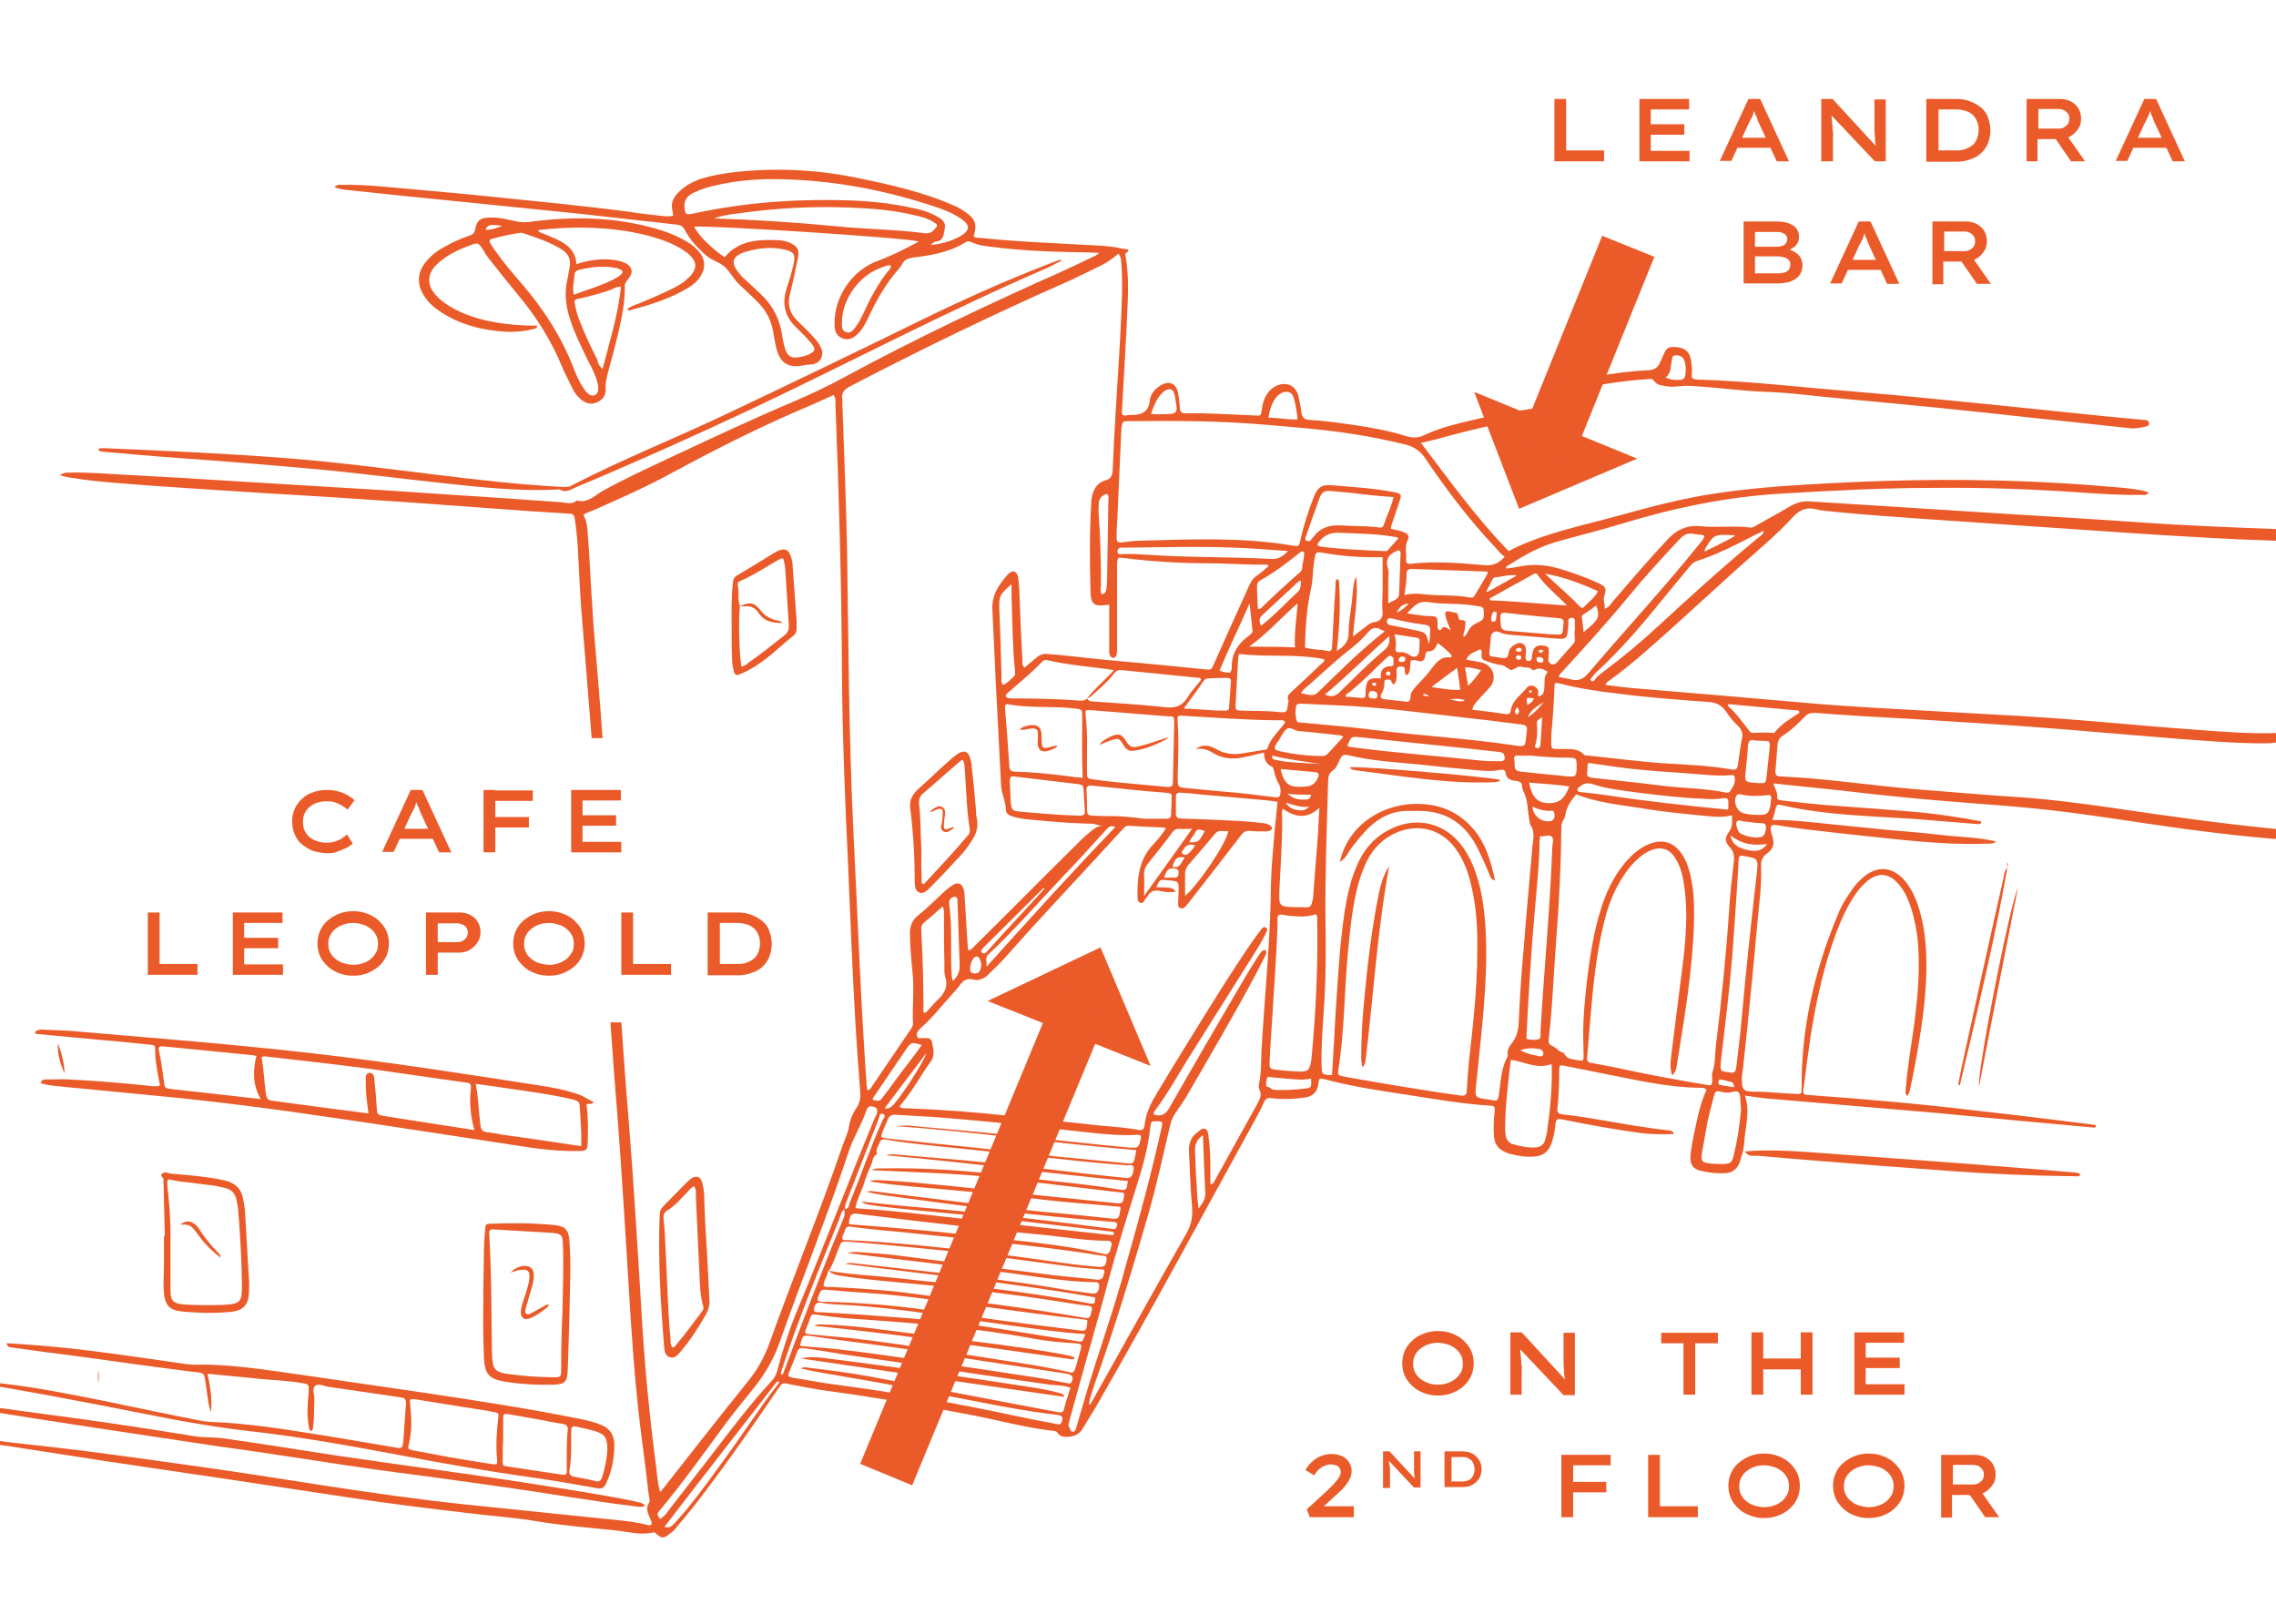 <?xml version="1.0" encoding="utf-8"?>
<!-- Generator: Adobe Illustrator 27.7.0, SVG Export Plug-In . SVG Version: 6.00 Build 0)  -->
<svg version="1.1" id="Ebene_1" xmlns="http://www.w3.org/2000/svg" xmlns:xlink="http://www.w3.org/1999/xlink" x="0px" y="0px"
	 viewBox="0 0 522 372.5" style="enable-background:new 0 0 522 372.5;" xml:space="preserve">
<style type="text/css">
	.st0{clip-path:url(#SVGID_00000006687845145425698540000004875770304876891539_);}
	.st1{fill:#EB5B2A;}
	.st2{clip-path:url(#SVGID_00000120522501512373381900000003976284967517766537_);}
	.st3{clip-path:url(#SVGID_00000104708201168896764010000000863229924696986283_);}
	.st4{clip-path:url(#SVGID_00000067919200879995496970000016326813874586503817_);}
	.st5{clip-path:url(#SVGID_00000127025085759820949940000016145529945178853532_);}
	.st6{clip-path:url(#SVGID_00000134963894286095024380000017760339853134012547_);}
	.st7{clip-path:url(#SVGID_00000000221021950255896390000010019884489169781169_);}
	.st8{clip-path:url(#SVGID_00000093870856936860376760000007813726274728798337_);}
	.st9{clip-path:url(#SVGID_00000026133008857298531070000002028641449253642121_);}
	.st10{clip-path:url(#SVGID_00000072243667764648842350000010092275030588048536_);}
	.st11{clip-path:url(#SVGID_00000172425544141625026190000002174851174519252620_);}
	.st12{clip-path:url(#SVGID_00000134971307869437543050000000093305736674868657_);}
	.st13{clip-path:url(#SVGID_00000027595591284796058040000002812197893381319596_);}
	.st14{clip-path:url(#SVGID_00000000199471023815375810000014639118967230765442_);}
	.st15{clip-path:url(#SVGID_00000013192885499489712420000009125437565959374762_);}
	.st16{clip-path:url(#SVGID_00000133504290079459288860000009422708609274534537_);}
	.st17{clip-path:url(#SVGID_00000121996293600399779440000005747851669963936665_);}
	.st18{clip-path:url(#SVGID_00000075138765714149238360000016182409442707318702_);}
	.st19{clip-path:url(#SVGID_00000031172936806036332750000006798867782759729542_);}
	.st20{clip-path:url(#SVGID_00000150094066463091102820000011563017837945445029_);}
	.st21{clip-path:url(#SVGID_00000010307328708814145530000007303131876058389899_);}
	.st22{clip-path:url(#SVGID_00000052063784783460308810000010860428416732439425_);}
	.st23{clip-path:url(#SVGID_00000033329195854517998490000009382556800627440057_);}
	.st24{clip-path:url(#SVGID_00000058549276156293176850000013942562681905419693_);}
	.st25{clip-path:url(#SVGID_00000029034793793106522990000011237211642686939802_);}
	.st26{clip-path:url(#SVGID_00000183230289096469530470000010546016663198208153_);}
	.st27{clip-path:url(#SVGID_00000140731333576921060700000017324533356776841860_);}
	.st28{enable-background:new    ;}
</style>
<g>
	<g>
		<defs>
			<rect id="SVGID_1_" x="-6.8" y="-4.3" width="533.7" height="387.6"/>
		</defs>
		<clipPath id="SVGID_00000110465152323594663800000010640680473038995122_">
			<use xlink:href="#SVGID_1_"  style="overflow:visible;"/>
		</clipPath>
		<g style="clip-path:url(#SVGID_00000110465152323594663800000010640680473038995122_);">
			<path class="st1" d="M58.8,242.2c-0.4-0.1-0.8-0.2-1.2-0.2c-6.7-0.7-13.5-1.3-20.2-2c-1.1-0.1-1.1,0.4-0.9,1.2
				c0.5,2.3,0.8,4.6,1.1,6.9c0.2,1.5,0.2,1.5,1.7,1.7c4.5,0.5,9,1,13.5,1.5c2.3,0.3,4.6,0.5,7,0.8C57.9,248.8,58,245.6,58.8,242.2
				 M133.3,262.9c0.1-2.9-0.1-5.6-0.3-8.4c-0.1-1.9-0.1-1.9-2-2.4c-4.7-1.1-9.4-1.7-14.2-2.4c-2.5-0.4-5-0.7-7.7-1.1
				c0.5,2.4,0.6,4.6,0.8,6.8c0.1,0.9,0.2,1.9,0.3,2.8c0.1,0.9,0.5,1.4,1.5,1.5c1.3,0.1,2.5,0.4,3.7,0.6
				C121.5,261.1,127.2,262,133.3,262.9 M84.5,255.4c-0.3-2.6-0.7-4.9-0.6-7.3c0-0.8-0.2-1.9,0.8-2c1.2-0.1,1.1,1.2,1.2,1.9
				c0.2,2,0.4,4,0.5,6c0.1,1.7,0.1,1.7,1.8,2c4.3,0.7,8.5,1.3,12.8,2c2.5,0.4,5.1,0.8,7.8,1.2c-0.9-3.3-1.2-6.4-0.8-9.5
				c0.1-1.1-0.3-1.3-1.1-1.4c-0.3,0-0.5-0.1-0.8-0.1c-7.2-1-14.5-2.1-21.7-3.1c-7.8-1-15.7-1.9-23.6-2.8c-0.3,0-0.5,0-0.8,0.2
				c0.5,2.8,0.6,5.6,1,8.5c0.2,1.2,0.7,1.4,1.6,1.5c4.7,0.6,9.5,1.3,14.2,1.9C79.3,254.7,81.8,255,84.5,255.4 M136.2,252.8
				c-0.7,0.7-1.2,0.2-1.7,0.5c0.4,2.9,0.4,5.7,0.3,8.6c-0.1,1.9-0.2,2.1-2.1,2.1c-4,0.1-8-0.3-11.9-0.9c-15.2-2.3-30.4-4.7-45.6-6.9
				c-12.2-1.8-24.4-3.4-36.6-4.6c-8.3-0.8-16.6-1.6-24.8-2.4c-1.5-0.2-3-0.2-4.5-0.8c0.3-0.9,1-0.8,1.5-0.8c1.7,0,3.5-0.1,5.2,0
				c5.9,0.3,11.8,0.8,17.7,1.4c1,0.1,2,0.3,3,0c-0.3-1.5-0.6-3-0.8-4.5c-0.2-1.1-0.3-2.2-0.3-3.4c0-1.3,0-1.4-1.4-1.5
				c-3.8-0.4-7.7-0.8-11.5-1.1c-4.6-0.4-9.3-0.9-13.9-1.3c-0.3,0-0.7,0-0.8-0.5c0.7-0.6,1.5-0.6,2.4-0.5c2.9,0.1,5.7,0.2,8.6,0.5
				c7,0.6,14.1,1.2,21.1,1.8c10.5,0.9,21.1,1.9,31.6,3.1c17.5,2,34.8,4.7,52.2,7.4c3.2,0.5,6.4,1.1,9.5,2.3
				C134.1,251.6,135,252.3,136.2,252.8"/>
		</g>
	</g>
	<g>
		<defs>
			<rect id="SVGID_00000135650905311468991680000009859236730542354836_" x="-6.8" y="-4.3" width="533.7" height="387.6"/>
		</defs>
		<clipPath id="SVGID_00000056406224197321699030000005401596809671023039_">
			<use xlink:href="#SVGID_00000135650905311468991680000009859236730542354836_"  style="overflow:visible;"/>
		</clipPath>
		<g style="clip-path:url(#SVGID_00000056406224197321699030000005401596809671023039_);">
			<path class="st1" d="M139.3,332.5c0-2.6-0.5-3.5-2.7-4.2c-1.3-0.4-2.7-0.7-4.1-1c-1.3-0.3-1.5-0.1-1.5,1.3c0,2.9,0.1,5.8-0.4,8.7
				c-0.1,0.8,0.2,1.2,1,1.4c1.6,0.3,3.3,0.6,4.9,1c1,0.3,1.3-0.1,1.6-0.9C138.8,336.6,139.2,334.4,139.3,332.5 M115.4,330.2
				L115.4,330.2c-0.1,1.5-0.1,3.1-0.1,4.6c0,1.4-0.1,1.4,1.3,1.6c4,0.6,8,1.2,12,1.8c1.3,0.2,1.4,0.1,1.4-1.2c0-3-0.1-6,0.2-9
				c0.1-1-0.4-1.3-1.2-1.4c-1.4-0.2-2.9-0.5-4.3-0.8c-2.6-0.5-5.2-0.9-7.9-1.4c-1.4-0.2-1.4-0.1-1.4,1.3
				C115.4,327.3,115.4,328.8,115.4,330.2 M114.3,325c0.2-0.7-0.2-1-0.9-1.1c-0.3,0-0.6-0.1-1-0.2c-5.6-0.9-11.3-1.8-16.9-2.7
				c-1.6-0.2-1.6-0.2-1.4,1.4c0.3,2.9,0.4,5.8-0.3,8.7c-0.3,1.3-0.3,1.3,1.1,1.6c2.7,0.5,5.4,1,8,1.5c3.3,0.6,6.6,1.1,9.8,1.6
				c1.3,0.2,1.4,0.1,1.3-1.2C113.7,331.5,113.9,328.3,114.3,325 M1.5,308.1c2.4,0.1,4.9,0.3,7.3,0.5c11.4,0.9,22.7,2.7,34,4.3
				c1.6,0.2,3.2,0.1,4.8,0.1c7.1,0.2,14.2,1.3,21.2,2.3c9.6,1.4,19.2,2.8,28.8,4.2c11.9,1.8,23.8,3.6,35.6,6
				c1.6,0.3,3.1,0.7,4.6,1.3c2.1,0.8,3.1,2.4,3.1,4.6c0,3.2-0.6,6.2-2,9.1c-0.3,0.6-0.8,1-1.7,0.9c-5-0.9-10.1-1.8-15.1-2.5
				c-10-1.4-19.8-3.1-29.7-5c-11.8-2.2-23.7-4.4-35.7-5.7c-11.5-1.3-22.8-3.8-34.2-6c-8.4-1.6-16.9-3.2-25.3-4.6
				c-0.6-0.1-1.3-0.1-2-0.7c1.8-0.2,3.4,0.2,5,0.4c8.1,0.9,16,2.5,24,4.1c7.2,1.5,14.3,3,21.5,4.4c1.9,0.4,3.8,0.4,5.8,0.5
				c8.8,0.6,17.4,2.1,26.1,3.5c4.3,0.7,8.7,1.5,13,2.2c1.6,0.3,1.7,0.2,1.9-1.4c0.2-2.9,0.4-5.7,0.6-8.6c0.1-1.1-0.4-1.4-1.3-1.5
				c-5.5-0.8-10.9-1.6-16.4-2.4c-1.1-0.1-2.4-1-3.2-0.1c-0.7,0.7,0,2-0.1,3.1c-0.1,2.1,0,4.1-0.3,6.2c0,0.3,0,0.7-0.4,0.9
				c-0.6-0.1-0.5-0.7-0.6-1.1c-0.4-2.3-0.3-4.5-0.1-6.8c0.1-0.5,0.1-1.1,0.1-1.6c0.1-0.9-0.2-1.3-1.2-1.4c-3.2-0.6-6.5-0.7-9.7-1
				c-4-0.4-8.1-0.8-12.3-1.2c0.6,2.9,1.1,5.8,0.8,8.8c-0.7-1.8-0.8-3.8-1.1-5.7c-0.6-3.6,0-3.2-3.6-3.6c-8.4-1.1-16.7-2.2-25.1-3.4
				c-5.5-0.7-10.9-1.4-16.4-2.2C2,308.9,1.7,308.9,1.5,308.1"/>
		</g>
	</g>
	<g>
		<defs>
			<rect id="SVGID_00000129911179084182125920000004766611597026433467_" x="-6.8" y="-4.3" width="533.7" height="387.6"/>
		</defs>
		<clipPath id="SVGID_00000088096400820710182220000012333173417888733854_">
			<use xlink:href="#SVGID_00000129911179084182125920000004766611597026433467_"  style="overflow:visible;"/>
		</clipPath>
		<g style="clip-path:url(#SVGID_00000088096400820710182220000012333173417888733854_);">
			<path class="st1" d="M115.2,51.8c-3-0.4-3.2-0.3-3.9,0.9C112.7,52.8,113.9,52.3,115.2,51.8 M131.6,67.6c3.4-1.3,6.9-2.2,10-4
				c0.3-0.2,0.6-0.4,0.8-0.6c0.5-0.5,0.6-0.9-0.2-1.2c-0.2-0.1-0.5-0.2-0.7-0.3c-2.9-0.6-5.8-0.3-8.7,0.4c-0.5,0.1-0.9,0.4-1,0.9
				C131.7,64.4,131.2,65.9,131.6,67.6 M138.2,84.6c1.6-6.3,3.6-12.4,4.2-18.8c-0.8-0.1-1.3,0.2-1.7,0.4c-2.4,1-4.9,1.6-7.4,2.2
				c-1.7,0.3-1.7,0.3-1.3,2c0.2,1.2,0.6,2.4,1.1,3.6c1.1,2.9,2.5,5.7,3.9,8.5C137.1,83.1,137.3,83.9,138.2,84.6 M130.7,61
				c0.2-1.9-0.6-3-1.9-3.8c-2.7-1.7-5.8-2.7-8.8-3.7c-0.2-0.1-0.4-0.1-0.6-0.1c-2.2,0.3-4.5,0.8-6.6,1.4c-0.5,0.1-0.6,0.5-0.4,0.9
				c0.3,0.6,0.7,1.1,1.1,1.7c1.9,2.7,4,5.2,6.1,7.6c5,5.8,9.1,12.1,11.9,19.3c0.6,1.6,1.3,3.2,2.3,4.7s1.8,2,2.7,1.6
				c0.7-0.4,0.9-1.3,0.5-2.9c-0.5-1.9-1.4-3.6-2.3-5.3c-1.4-2.9-2.9-5.9-3.9-9c-1-3-1.4-6.1-0.7-9.2C130.4,62.9,130.5,61.8,130.7,61
				 M143.9,70.9c0.8-0.7,1.8-1,2.7-1.3c2.6-1.1,5.2-2.2,7.6-3.4c1.2-0.6,2.5-1.3,3.5-2.3c2.4-2.1,2.3-4-0.1-5.9
				c-1.2-0.9-2.5-1.6-3.8-2.2c-3.3-1.4-6.7-2.2-10.2-2.8c-6.5-1-13-1-19.5-0.3c-0.2,0-0.4,0.1-0.7,0.1c0.2,0.5,0.7,0.6,1,0.7
				c1.2,0.5,2.3,0.9,3.5,1.5c2.3,1.1,4.2,2.7,4.3,5.6c2.4-0.8,4.7-1.2,7.2-1.1c1.3,0.1,2.5,0.2,3.7,0.7c1.9,0.8,2.3,2.2,1,3.8
				c-0.4,0.5-0.8,0.9-0.8,1.5c0.1,5.3-1.4,10.3-2.6,15.3c-0.4,1.5-0.8,3-1.2,4.4c-0.3,1.3-0.7,2.6-0.6,3.9c0.1,1.5-0.6,2.6-2,3.2
				s-2.6,0.2-3.7-0.7c-0.8-0.7-1.5-1.6-1.9-2.5c-0.8-1.7-1.7-3.3-2.4-5c-2.5-6.1-6-11.6-10.2-16.6c-2.2-2.7-4.4-5.4-6.5-8.1
				c-0.5-0.6-0.9-1.2-1.2-1.8c-1.3-2-1.3-2.1-3.5-1.2c-1.9,0.7-3.7,1.5-5.4,2.7c-1,0.7-1.9,1.4-2.7,2.4c-1.2,1.7-1.3,3.5-0.2,5.2
				c1,1.5,2.4,2.6,4,3.6c3.2,1.9,6.7,3,10.3,3.6c3.2,0.6,6.5,0.8,9.7,0.8c0,0.7-0.6,0.7-1,0.8c-3.5,0.9-7,0.7-10.5,0.1
				s-6.8-1.7-9.9-3.6c-1.7-1-3.2-2.2-4.3-3.8c-2-2.8-1.9-5.8,0.4-8.4c1.1-1.3,2.4-2.3,3.9-3.1c1.9-1.1,3.9-2,6-2.7
				c0.7-0.2,1-0.6,1.2-1.4c0.3-2,1.2-2.7,3.3-2.7c2.2-0.1,4.2,0.5,6.3,0.9c0.9,0.2,1.8,0.2,2.8,0.1c9.6-1.3,19.1-1.2,28.5,1.4
				c2.6,0.7,5.2,1.7,7.6,3.1c1.2,0.7,2.3,1.6,3.1,2.7c1.2,1.7,1.2,3.5,0.1,5.2c-0.7,1.2-1.8,2.1-3,2.8c-4,2.4-8.5,3.8-13,5
				C144.5,71.3,144.2,71.3,143.9,70.9"/>
		</g>
	</g>
	<g>
		<defs>
			<rect id="SVGID_00000050648761477529193460000001613602764300041357_" x="-6.8" y="-4.3" width="533.7" height="387.6"/>
		</defs>
		<clipPath id="SVGID_00000023971647218084534830000012142586043653184656_">
			<use xlink:href="#SVGID_00000050648761477529193460000001613602764300041357_"  style="overflow:visible;"/>
		</clipPath>
		<g style="clip-path:url(#SVGID_00000023971647218084534830000012142586043653184656_);">
			<path class="st1" d="M22.5,103.1c0.4-0.4,1-0.3,1.4-0.3c14,0.6,27.9,1.2,41.9,2.3c11.5,0.9,22.9,2.4,34.3,3.8
				c9.7,1.2,19.4,2.3,29.2,2.8c0.6,0,1.2,0,1.7-0.3c11.6-6,23.7-10.8,35.5-16.4c14.8-7,29.5-14.1,44.2-21.3
				c9.8-4.8,19.8-9.3,29.9-13.2c0.8-0.3,1.6-0.6,2.4-0.9c0.1,0,0.2,0.1,0.6,0.1c-1.2,0.6-2.2,1.2-3.3,1.7
				c-23,9.9-45.1,21.6-67.7,32.3c-13.4,6.3-27,12.4-40.6,18.1c-1.1,0.5-2.2,1.3-3.6,0.5c-0.2-0.1-0.5,0-0.8,0
				c-8.5,0.4-16.9-0.5-25.3-1.4c-10.4-1.1-20.7-2.5-31.1-3.4c-9.9-0.9-19.8-1.7-29.6-2.4c-6-0.4-12.1-1-18.1-1.5
				C23.2,103.5,22.8,103.6,22.5,103.1"/>
		</g>
	</g>
	<g>
		<defs>
			<rect id="SVGID_00000121959770151373307200000016676591902378490031_" x="-6.8" y="-4.3" width="533.7" height="387.6"/>
		</defs>
		<clipPath id="SVGID_00000152249801134596103190000004020943995070437260_">
			<use xlink:href="#SVGID_00000121959770151373307200000016676591902378490031_"  style="overflow:visible;"/>
		</clipPath>
		<g style="clip-path:url(#SVGID_00000152249801134596103190000004020943995070437260_);">
			<path class="st1" d="M-8.3,322c2.8,0.3,5.3,0.6,7.8,0.9c9.4,1.3,18.9,2.5,28.3,3.9c5.5,0.8,11,1.7,16.6,2.6
				c2.2,0.4,4.5,0.2,6.7,0.5c8.6,1.2,17.1,2.6,25.7,3.9c8,1.2,15.9,2.3,23.9,3.4c11,1.5,22,3.2,33,5c4,0.7,8,1.3,12,2.2
				c0.7,0.2,1.6,0.2,2.3,1c-0.9,0.4-1.7,0.2-2.4,0.1c-10-1.2-20-3-30-4.4c-8-1.1-16.1-2.3-24.1-3.3c-8.6-1.1-17.2-2.5-25.9-3.8
				c-5.1-0.8-10.1-1.5-15.2-2.2c-19-2.9-38-5.6-57-8.8C-7.2,322.8-7.8,322.9-8.3,322"/>
		</g>
	</g>
	<g>
		<defs>
			<rect id="SVGID_00000026858581763665127780000017091332661305014159_" x="-6.8" y="-4.3" width="533.7" height="387.6"/>
		</defs>
		<clipPath id="SVGID_00000025400697794322610830000009840112041890429836_">
			<use xlink:href="#SVGID_00000026858581763665127780000017091332661305014159_"  style="overflow:visible;"/>
		</clipPath>
		<g style="clip-path:url(#SVGID_00000025400697794322610830000009840112041890429836_);">
			<path class="st1" d="M129,300.8c0.1-5.8,0.3-10.7,0.1-15.5c-0.1-2-0.3-2.3-2.3-2.5c-4.5-0.3-9-0.5-13.5-0.8
				c-0.9-0.1-1.2,0.2-1.1,1.1c0.5,8.2,0.5,16.5,0.6,24.7c0,1.3,0,2.5,0.1,3.8c0.2,2.5,0.8,3.1,3.3,3.5c3.6,0.5,7.1,0.8,10.7,0.8
				c1.7,0,1.8,0,1.8-1.8C128.7,309.4,128.8,304.6,129,300.8 M130.6,301.7c-0.1,3-0.2,7.9-0.4,12.7c-0.1,2.6-0.7,3.1-3.2,3.2
				c-3.8,0.1-7.6-0.1-11.3-0.7c-3.5-0.6-4.5-1.7-4.7-5.3c-0.1-2.6-0.2-5.2-0.2-7.8c0-5.9,0.1-11.7,0.2-17.6c0-1.5,0.2-3,0.3-4.6
				c0-0.7,0.3-0.9,1-0.9c5-0.2,10-0.2,14.9,0.3c2.5,0.3,3.2,1.1,3.4,3.6C131,289.8,130.7,294.9,130.6,301.7"/>
		</g>
	</g>
	<g>
		<defs>
			<rect id="SVGID_00000148651110631898670190000009169366268497049252_" x="-6.8" y="-4.3" width="533.7" height="387.6"/>
		</defs>
		<clipPath id="SVGID_00000119102720542712126570000004085510352661410740_">
			<use xlink:href="#SVGID_00000148651110631898670190000009169366268497049252_"  style="overflow:visible;"/>
		</clipPath>
		<g style="clip-path:url(#SVGID_00000119102720542712126570000004085510352661410740_);">
			<path class="st1" d="M38.6,270.5c-0.4,0.6-0.2,1.1-0.2,1.6c0.4,3.6,0.7,7.3,0.7,10.9c0,4.3,0,8.6,0,13c0,2.4,0.7,3,3.1,3.2
				c3,0.2,6,0.2,9,0.1c3.9-0.2,4.3-0.6,4.3-4.5c-0.1-5.9-0.4-11.7-0.9-17.5c-0.1-0.7-0.2-1.4-0.4-2.2c-0.3-1.4-1.1-2.2-2.5-2.6
				c-0.8-0.2-1.6-0.3-2.3-0.5c-2.1-0.3-4.2-0.5-6.3-0.8C41.5,271.1,40.1,270.8,38.6,270.5 M37.8,283.6c-0.1-4.1-0.2-8.2-0.3-12.4
				c0-0.1-0.1-0.3,0-0.4c0.3-0.6-1.1-1.1-0.2-1.7c0.6-0.4,1.3,0,1.9,0.1c3.7,0.3,7.4,0.6,11.1,1.3c0.7,0.1,1.4,0.3,2.1,0.5
				c1.6,0.6,2.7,1.6,3.2,3.3c0.3,1.2,0.5,2.5,0.6,3.7c0.3,5.2,0.6,10.4,0.9,15.5c0.1,1.1,0,2.1,0,3.2c-0.2,2.7-1.4,3.9-4.1,4.2
				c-2.3,0.2-4.5,0.3-6.8,0.2c-1.5-0.1-3.1-0.1-4.6-0.3c-2.7-0.3-3.7-1.4-4-4.1c-0.2-2.4,0-4.8,0-7.2c0-2,0-4,0-6
				C37.8,283.6,37.8,283.6,37.8,283.6"/>
		</g>
	</g>
	<g>
		<defs>
			<rect id="SVGID_00000149348827599113594600000000356120660665101217_" x="-6.8" y="-4.3" width="533.7" height="387.6"/>
		</defs>
		<clipPath id="SVGID_00000018948413991770736880000014865112237307540890_">
			<use xlink:href="#SVGID_00000149348827599113594600000000356120660665101217_"  style="overflow:visible;"/>
		</clipPath>
		<g style="clip-path:url(#SVGID_00000018948413991770736880000014865112237307540890_);">
			<path class="st1" d="M400.2,264.1c4.6-0.4,9.2-0.2,13.8,0.1c10,0.7,20,1.5,30,2.2c10.5,0.8,21,1.6,31.4,2.5
				c0.6,0,1.2,0.1,1.7,0.4c-0.1,0.7-0.7,0.5-1.1,0.5c-9.6-0.1-19.2-0.5-28.7-1.2c-5.8-0.4-11.5-0.9-17.3-1.3
				c-9-0.7-17.9-1.4-26.8-2.2C402.2,265.1,400.9,265.4,400.2,264.1C400.3,264.1,400.2,264.1,400.2,264.1"/>
		</g>
	</g>
	<g>
		<defs>
			<rect id="SVGID_00000012430612579460704570000003583820163055334029_" x="-6.8" y="-4.3" width="533.7" height="387.6"/>
		</defs>
		<clipPath id="SVGID_00000155868276548343245540000002034839777500343976_">
			<use xlink:href="#SVGID_00000012430612579460704570000003583820163055334029_"  style="overflow:visible;"/>
		</clipPath>
		<g style="clip-path:url(#SVGID_00000155868276548343245540000002034839777500343976_);">
			<path class="st1" d="M462.8,203.7c-3,15.2-6,30.3-8.9,45.5C453.3,246.5,461,207.2,462.8,203.7"/>
		</g>
	</g>
	<g>
		<defs>
			<rect id="SVGID_00000060718275653460665520000007877524638974454202_" x="-6.8" y="-4.3" width="533.7" height="387.6"/>
		</defs>
		<clipPath id="SVGID_00000085932773687857633330000005948536924645217194_">
			<use xlink:href="#SVGID_00000060718275653460665520000007877524638974454202_"  style="overflow:visible;"/>
		</clipPath>
		<g style="clip-path:url(#SVGID_00000085932773687857633330000005948536924645217194_);">
			<path class="st1" d="M460.4,199.1c-3,16.8-7,33.3-10.9,49.8c-0.1,0-0.3-0.1-0.4-0.1c0.5-2.6,1-5.1,1.6-7.7
				c2.9-13.2,5.8-26.5,8.8-39.7C459.7,200.7,459.6,199.7,460.4,199.1L460.4,199.1z"/>
		</g>
	</g>
	<g>
		<defs>
			<rect id="SVGID_00000170962684633809917590000003880682239484186300_" x="-6.8" y="-4.3" width="533.7" height="387.6"/>
		</defs>
		<clipPath id="SVGID_00000047036747017723824560000003795374889640335277_">
			<use xlink:href="#SVGID_00000170962684633809917590000003880682239484186300_"  style="overflow:visible;"/>
		</clipPath>
		<g style="clip-path:url(#SVGID_00000047036747017723824560000003795374889640335277_);">
			<path class="st1" d="M13.3,239.3c0.8,2.3,1.5,4.5,1.5,6.9C13.8,244,13.1,241.7,13.3,239.3"/>
		</g>
	</g>
	<g>
		<defs>
			<rect id="SVGID_00000029739138850677953520000006769216879771745411_" x="-6.8" y="-4.3" width="533.7" height="387.6"/>
		</defs>
		<clipPath id="SVGID_00000082354180295374384970000003743614479315332740_">
			<use xlink:href="#SVGID_00000029739138850677953520000006769216879771745411_"  style="overflow:visible;"/>
		</clipPath>
		<g style="clip-path:url(#SVGID_00000082354180295374384970000003743614479315332740_);">
			<path class="st1" d="M22.5,317.3v-3C22.8,315.4,22.7,316.4,22.5,317.3"/>
		</g>
	</g>
	<g>
		<defs>
			<rect id="SVGID_00000088118542124099600740000011506276840614688179_" x="-6.8" y="-4.3" width="533.7" height="387.6"/>
		</defs>
		<clipPath id="SVGID_00000057124145222854721120000014772041185387586746_">
			<use xlink:href="#SVGID_00000088118542124099600740000011506276840614688179_"  style="overflow:visible;"/>
		</clipPath>
		<g style="clip-path:url(#SVGID_00000057124145222854721120000014772041185387586746_);">
			<path class="st1" d="M460.4,199.2c0-0.4-0.1-0.9-0.1-1.4C460.8,198.3,460.3,198.7,460.4,199.2
				C460.4,199.1,460.4,199.2,460.4,199.2"/>
		</g>
	</g>
	<g>
		<defs>
			<rect id="SVGID_00000108273455158703281300000007394036642931971202_" x="-6.8" y="-4.3" width="533.7" height="387.6"/>
		</defs>
		<clipPath id="SVGID_00000147220369220355894140000006392242111102301853_">
			<use xlink:href="#SVGID_00000108273455158703281300000007394036642931971202_"  style="overflow:visible;"/>
		</clipPath>
		<g style="clip-path:url(#SVGID_00000147220369220355894140000006392242111102301853_);">
			<path class="st1" d="M154.3,309.1c0.2-0.1,0.4-0.1,0.5-0.3c2.2-2.6,4.2-5.3,6.2-8c0.4-0.5,0.4-0.9,0.2-1.5
				c-0.5-1.7-0.6-3.5-0.7-5.3c-0.3-6.5-0.6-13-0.9-19.5c0-0.8,0.1-1.7-0.4-2.4c-0.8,0.3-1.2,1-1.7,1.5c-1.4,1.4-2.7,3-4.4,4
				c-0.8,0.5-1,1.1-0.9,2c0.2,1.9,0.3,3.8,0.4,5.8c0.4,7.3,0.5,14.6,1.2,21.9C153.8,307.8,153.7,308.5,154.3,309.1 M162.1,286.3
				c0.2,3.9,0.4,7.8,0.6,11.8c0.1,1.2-0.2,2.3-0.8,3.4c-1.7,3-3.5,5.8-5.7,8.4c-0.7,0.8-1.4,1.8-2.6,1.4c-1.2-0.4-1.2-1.7-1.3-2.7
				c-0.8-9.9-1.4-19.9-1-29.9c0-0.9,0.3-1.5,0.9-2.1c1.8-1.8,3.5-3.6,5.3-5.4c0.4-0.4,0.8-0.7,1.2-1c1.1-0.6,1.9-0.3,2.3,0.9
				c0.3,0.9,0.4,1.9,0.5,2.9C161.6,278.1,161.8,282.2,162.1,286.3L162.1,286.3"/>
		</g>
	</g>
	<g>
		<defs>
			<rect id="SVGID_00000166634679036352954440000001050597080642283195_" x="-6.8" y="-4.3" width="533.7" height="387.6"/>
		</defs>
		<clipPath id="SVGID_00000054960140658329468610000013224184022911807669_">
			<use xlink:href="#SVGID_00000166634679036352954440000001050597080642283195_"  style="overflow:visible;"/>
		</clipPath>
		<g style="clip-path:url(#SVGID_00000054960140658329468610000013224184022911807669_);">
			<path class="st1" d="M169.7,139L169.7,139c-0.4,3.1-0.1,12.5,0.4,13.9c0.7-0.1,1.2-0.6,1.7-1c2.8-1.9,5.3-4,7.9-6
				c1-0.7,1.3-1.5,1.2-2.7c-0.3-4.2-0.5-8.5-0.8-12.7c-0.1-0.9-0.2-1.7-0.5-2.4c-0.2,0-0.4,0-0.5,0c-3.1,1.7-6.1,3.8-9.4,5.2
				c-0.4,0.2-0.6,0.5-0.5,1C169.6,135.8,169.1,137.4,169.7,139 M167.8,143.6c0-3.3-0.1-6.6,0.3-10c0.1-0.8,0.3-1.3,1.1-1.7
				c2.7-1.6,5.5-3.3,8.2-5c0.3-0.2,0.6-0.3,0.9-0.5c1.8-0.8,2.7-0.3,3.2,1.6c0.2,0.6,0.3,1.3,0.3,2c0.3,4.1,0.6,8.2,0.9,12.3
				c0,0.7,0,1.3,0,2c0,0.5-0.2,1.1-0.6,1.4c-3.4,2.7-6.3,5.8-10.2,7.9c-0.8,0.4-1.6,0.8-2.3,1.1s-1.1,0.1-1.3-0.7
				c-0.2-0.9-0.4-1.8-0.4-2.8C167.8,148.8,167.8,146.2,167.8,143.6"/>
		</g>
	</g>
	<g>
		<defs>
			<rect id="SVGID_00000173141052552180216710000010578621357347761556_" x="-6.8" y="-4.3" width="533.7" height="387.6"/>
		</defs>
		<clipPath id="SVGID_00000103954502663574485130000007138812439517216389_">
			<use xlink:href="#SVGID_00000173141052552180216710000010578621357347761556_"  style="overflow:visible;"/>
		</clipPath>
		<g style="clip-path:url(#SVGID_00000103954502663574485130000007138812439517216389_);">
			<path class="st1" d="M211.4,202.6c0.2,0.1,0.3,0.1,0.5,0.2c3.4-3.7,6.9-7.4,10.1-11.2c0.4-0.4,0.5-0.9,0.4-1.5
				c-0.7-4.4-0.8-8.9-1.1-13.3c-0.1-0.8,0-1.7-0.5-2.5c-0.3,0.1-0.5,0.2-0.6,0.3c-2.9,2.5-5.7,5-8.6,7.5c-0.8,0.7-0.9,1.6-0.8,2.5
				c0.4,3.2,0.3,6.4,0.5,9.7C211.3,197.1,211.3,199.8,211.4,202.6 M208.8,185.7c-0.4-2.1,0.5-3.6,2.1-5c2.6-2.3,5-4.7,7.7-7
				c2.5-2.1,3.7-1.7,4.2,1.5c0.4,3.4,0.7,6.7,1,10.1c0.1,0.7,0,1.5,0.2,2.2c0.5,2.1-0.1,3.9-1.3,5.6c-1,1.6-2.2,3-3.5,4.3
				c-1.6,1.8-3.3,3.5-4.9,5.2c-0.5,0.5-0.9,0.9-1.4,1.4c-0.6,0.5-1.3,1.1-2.1,0.7c-0.9-0.4-0.9-1.3-1-2.1c0-0.1,0-0.1,0-0.2
				C209.8,197,209.5,191.3,208.8,185.7"/>
		</g>
	</g>
	<g>
		<defs>
			<rect id="SVGID_00000024717808078956110520000014467202999127795079_" x="-6.8" y="-4.3" width="533.7" height="387.6"/>
		</defs>
		<clipPath id="SVGID_00000150823665611858826510000015444235268744784821_">
			<use xlink:href="#SVGID_00000024717808078956110520000014467202999127795079_"  style="overflow:visible;"/>
		</clipPath>
		<g style="clip-path:url(#SVGID_00000150823665611858826510000015444235268744784821_);">
			<path class="st1" d="M318.6,198.7c-2.7,14.7-3.6,29.6-5.4,44.5c-0.1,0.5-0.1,1-0.7,1.6c-0.3-1-0.3-1.9-0.3-2.7
				c0-3.6,0.2-7.2,0.5-10.8c0.8-8.9,1.8-17.9,3.6-26.7C316.8,202.6,317.3,200.6,318.6,198.7"/>
		</g>
	</g>
	<g>
		<defs>
			<rect id="SVGID_00000157995110800669398420000017232462998644150433_" x="-6.8" y="-4.3" width="533.7" height="387.6"/>
		</defs>
		<clipPath id="SVGID_00000167362153276175869140000017996952948891491251_">
			<use xlink:href="#SVGID_00000157995110800669398420000017232462998644150433_"  style="overflow:visible;"/>
		</clipPath>
		<g style="clip-path:url(#SVGID_00000167362153276175869140000017996952948891491251_);">
			<path class="st1" d="M307.3,197.7c1.9-8.9,11-14.5,20.6-13.1c4.3,0.6,7.7,2.7,10.4,6c2.6,3.3,3.7,7.2,4.6,11.4
				c-1.1-0.4-1.2-1.1-1.4-1.7c-0.8-1.8-1.5-3.5-2.4-5.3c-2.7-5.7-7.1-9-13.6-9c-0.9,0-1.9,0-2.8,0c-3.2,0-5.9,1.3-8.3,3.4
				c-1.9,1.8-3.5,3.8-5,5.9C308.9,196.2,308.4,197,307.3,197.7"/>
		</g>
	</g>
	<g>
		<defs>
			<rect id="SVGID_00000038392269389429078400000008800842247545015474_" x="-6.8" y="-4.3" width="533.7" height="387.6"/>
		</defs>
		<clipPath id="SVGID_00000111878720004784018570000006849623949821816491_">
			<use xlink:href="#SVGID_00000038392269389429078400000008800842247545015474_"  style="overflow:visible;"/>
		</clipPath>
		<g style="clip-path:url(#SVGID_00000111878720004784018570000006849623949821816491_);">
			<path class="st1" d="M344.1,178.9c-0.3,0.5-0.8,0.4-1.2,0.5c-10.8,0.5-21.3-1.4-31.9-2.7c-0.5-0.1-1.1-0.1-1.4-0.7
				C311.6,175.6,342.7,178.3,344.1,178.9"/>
		</g>
	</g>
	<g>
		<defs>
			<rect id="SVGID_00000057111013244842432840000009267260431803202236_" x="-6.8" y="-4.3" width="533.7" height="387.6"/>
		</defs>
		<clipPath id="SVGID_00000150097016937963549410000012542436869057936546_">
			<use xlink:href="#SVGID_00000057111013244842432840000009267260431803202236_"  style="overflow:visible;"/>
		</clipPath>
		<g style="clip-path:url(#SVGID_00000150097016937963549410000012542436869057936546_);">
			<path class="st1" d="M183.7,311.6c2.3-0.6,4.6-0.2,6.9,0.1c7,0.9,14,1.8,21,2.8c7.9,1.1,15.8,2.3,23.7,3.5
				c2.6,0.4,5.1,0.8,7.6,1.5c0.4,0.1,1,0.1,1.2,0.9C223.8,317.5,203.8,314.6,183.7,311.6"/>
		</g>
	</g>
	<g>
		<defs>
			<rect id="SVGID_00000018930900520223532380000012202007036735336884_" x="-6.8" y="-4.3" width="533.7" height="387.6"/>
		</defs>
		<clipPath id="SVGID_00000161624854840681904180000006401587870747762054_">
			<use xlink:href="#SVGID_00000018930900520223532380000012202007036735336884_"  style="overflow:visible;"/>
		</clipPath>
		<g style="clip-path:url(#SVGID_00000161624854840681904180000006401587870747762054_);">
			<path class="st1" d="M252.1,170.9c0.6-0.9,1.5-1.4,2.5-1.9c1.9-0.9,2.7-0.7,3.8,1.2c0.6,1,1.3,1.3,2.3,1.1c1.8-0.4,3.6-1,5.4-1.6
				c0.7-0.2,1.4-0.5,2.1-0.5c-2.6,1.4-5.2,2.6-8.2,3c-1.1,0.2-1.8-0.4-2.4-1.4c-0.9-1.5-1.1-1.6-2.7-1
				C253.9,170.1,253,170.5,252.1,170.9"/>
		</g>
	</g>
	<g>
		<defs>
			<rect id="SVGID_00000099643875710659588280000005617726636741182084_" x="-6.8" y="-4.3" width="533.7" height="387.6"/>
		</defs>
		<clipPath id="SVGID_00000027604594243373080140000010958200199526719413_">
			<use xlink:href="#SVGID_00000099643875710659588280000005617726636741182084_"  style="overflow:visible;"/>
		</clipPath>
		<g style="clip-path:url(#SVGID_00000027604594243373080140000010958200199526719413_);">
			<path class="st1" d="M246.5,311.4c-0.2,0.3-0.4,0.4-0.6,0.4c-19.7-2.8-39.3-5.7-59.1-7.7c0.5-0.4,1.1-0.3,1.7-0.3
				c4.7,0.1,9.3,0.6,13.9,1.2c8.9,1.1,17.8,2.3,26.7,3.4c5.1,0.7,10.3,1.4,15.4,2.4C245.3,310.9,245.9,311.1,246.5,311.4"/>
		</g>
	</g>
	<g>
		<defs>
			<rect id="SVGID_00000106147719570823509930000010833582008813291912_" x="-6.8" y="-4.3" width="533.7" height="387.6"/>
		</defs>
		<clipPath id="SVGID_00000150784106931045874140000016949746962812787849_">
			<use xlink:href="#SVGID_00000106147719570823509930000010833582008813291912_"  style="overflow:visible;"/>
		</clipPath>
		<g style="clip-path:url(#SVGID_00000150784106931045874140000016949746962812787849_);">
			<path class="st1" d="M233.9,167.3c0.6-0.7,1.3-0.7,2-0.9c2.1-0.4,3,0.4,3,2.5c0,3,0,3,2.9,2.2c0.2,0,0.4,0,0.7-0.1
				c-0.2,0.6-0.8,0.7-1.2,0.9c-2.5,1.1-3.5,0.1-3.3-2.2c0.2-2.7-0.1-2.9-2.7-2.4C234.9,167.4,234.5,167.5,233.9,167.3"/>
		</g>
	</g>
	<g>
		<defs>
			<rect id="SVGID_00000021832264398037504770000002687251631045412756_" x="-6.8" y="-4.3" width="533.7" height="387.6"/>
		</defs>
		<clipPath id="SVGID_00000044140004129197027610000010943405864105431199_">
			<use xlink:href="#SVGID_00000021832264398037504770000002687251631045412756_"  style="overflow:visible;"/>
		</clipPath>
		<g style="clip-path:url(#SVGID_00000044140004129197027610000010943405864105431199_);">
			<path class="st1" d="M126,299.4c-1.3,1.2-2.7,2.2-4.2,2.9c-1.6,0.7-2.6-0.1-2.3-1.9c0.2-1.3,0.7-2.6,1.1-3.8
				c0.3-1.1,0.7-2.1,0.8-3.3c0.2-1.8-0.4-2.3-2.2-2c-0.7,0.1-1.4,0.4-2.1,0.6c1-1.1,2.5-1.7,3.7-1.5c1,0.1,1.5,0.8,1.6,1.7
				c0.1,1.1-0.1,2.1-0.4,3.1c-0.5,1.6-0.9,3.2-1.4,4.8c-0.1,0.4-0.3,1,0.1,1.3c0.4,0.4,0.9,0,1.3-0.2c0.9-0.4,1.7-1,2.6-1.4
				C125,299.5,125.3,299,126,299.4"/>
		</g>
	</g>
	<g>
		<defs>
			<rect id="SVGID_00000094606254311865179820000004685183458421785236_" x="-6.8" y="-4.3" width="533.7" height="387.6"/>
		</defs>
		<clipPath id="SVGID_00000134958610110988418540000015467319304411983763_">
			<use xlink:href="#SVGID_00000094606254311865179820000004685183458421785236_"  style="overflow:visible;"/>
		</clipPath>
		<g style="clip-path:url(#SVGID_00000134958610110988418540000015467319304411983763_);">
			<path class="st1" d="M41.3,280.9c1.5-1,2.3-1,3.5,0c0.4,0.3,0.8,0.8,1,1.2c1.2,1.9,2.6,3.5,4.1,5.1c0.3,0.3,0.6,0.5,0.7,1.3
				c-1.7-1.3-3-2.6-4.2-4c-0.4-0.5-0.8-1.1-1.2-1.6C43.8,281,43.5,280.8,41.3,280.9"/>
		</g>
	</g>
	<g>
		<defs>
			<rect id="SVGID_00000150065575653748394510000011957274455449132422_" x="-6.8" y="-4.3" width="533.7" height="387.6"/>
		</defs>
		<clipPath id="SVGID_00000167389701627863397890000007373938274333487506_">
			<use xlink:href="#SVGID_00000150065575653748394510000011957274455449132422_"  style="overflow:visible;"/>
		</clipPath>
		<g style="clip-path:url(#SVGID_00000167389701627863397890000007373938274333487506_);">
			<path class="st1" d="M169.7,139c2.6-1,3.2-0.9,5,1.3c0.8,1,1.8,1.5,3,1.9c0.5,0.2,1.2,0,1.7,0.7c-2.3,0-4.2-0.4-5.4-2.3
				c-0.8-1.2-1.8-1.7-3.2-1.5C170.3,139.1,170,139,169.7,139C169.6,138.9,169.7,139,169.7,139"/>
		</g>
	</g>
	<g>
		<defs>
			<rect id="SVGID_00000026860750085699587340000011890329166394871947_" x="-6.8" y="-4.3" width="533.7" height="387.6"/>
		</defs>
		<clipPath id="SVGID_00000148659034153251794300000006488538148229374869_">
			<use xlink:href="#SVGID_00000026860750085699587340000011890329166394871947_"  style="overflow:visible;"/>
		</clipPath>
		<g style="clip-path:url(#SVGID_00000148659034153251794300000006488538148229374869_);">
			<path class="st1" d="M218.7,190c-0.7,0.4-1.5,1.2-2.3,0.7c-1-0.6-0.4-1.6-0.3-2.4c0.3-3.2,0.2-3.3-2.7-2c0-0.5,0.5-0.6,0.7-0.8
				c0.6-0.4,1.3-0.8,2-0.4c0.8,0.5,0.7,1.3,0.6,2.1c-0.1,0.6-0.2,1.2-0.2,1.8c-0.1,1.3,0.1,1.4,1.3,1c0.3-0.1,0.5-0.2,0.7-0.3
				c0,0,0.1,0,0.2,0.1C218.8,189.8,218.7,189.9,218.7,190"/>
		</g>
	</g>
</g>
<g>
	<polygon class="st1" points="350,112.9 368.1,105.2 343.1,95 	"/>
</g>
<g>
	<path class="st1" d="M348.4,116.7l-10.3-26.8l37.4,15.3L348.4,116.7z M348.1,100.1l3.5,9l9.1-3.9L348.1,100.1z"/>
</g>
<g>

		<rect x="338.6" y="73.5" transform="matrix(0.375 -0.927 0.927 0.375 153.347 387.394)" class="st1" width="50.7" height="12.9"/>
</g>
<g>
	<path class="st1" d="M542.9,122.3c-0.1,0-0.1,0-0.2,0c-2-0.1-4-0.3-6-0.4c-14.9-0.6-29.8-1-44.7-2c-11-0.8-21.9-1.4-32.9-2.1
		c-10-0.6-19.9-1.3-29.9-1.9c-4.8-0.3-9.6-0.6-14.3-0.9c-1.6-0.1-2.8,0.3-4.1,1c-2.6,1.5-5.2,3-7.8,4.4c-0.5,0.3-1,0.7-1.6,0.6
		c-3.8-0.5-7.6,0.1-11.4-0.3c-3.1-0.3-5.5,0.8-7.6,3.1c-4.4,4.7-8.5,9.5-12.7,14.4c-0.4,0.5-0.8,1.2-1.7,1.4c0.2-1-0.4-1.8-0.1-2.7
		c0.6-2,0.5-2.3-1.4-3.2c-2.9-1.3-5.9-2.4-9-3.3c-3.1-0.9-6.1-1.1-9.3-0.4c-0.9,0.2-1.8,0.3-2.7,0.4c0-0.1-0.1-0.3-0.1-0.4
		c3.6-2.3,7.3-4.5,11.5-5.7c4.9-1.4,9.9-2.6,14.8-4.1c12.1-3.7,24.5-6.3,37.2-7c11.7-0.7,23.4-1.3,35.1-1.3
		c11.3-0.1,22.5,0.3,33.7,1.1c4.4,0.3,8.9,0.6,13.4,0.5c0.5,0,1.2,0.3,1.7-0.6c-2-0.6-3.9-0.8-5.8-1c-9.9-0.9-19.9-1.5-29.9-1.7
		c-16.1-0.4-32.2,0.2-48.3,1.3c-5.2,0.4-10.3,0.9-15.5,1.7c-7.4,1.1-14.6,3-21.8,5c-8.7,2.4-17.6,4.1-25.5,8.2
		c-7.5-7.7-13.7-16.4-20.1-24.8c1.3-0.3,2.5-0.6,3.7-0.9c8-2.2,16-4.1,24.2-5.3c1.6-0.2,1.9-0.7,2-2.4c0.1-2.1,0.2-2.2,2.1-2.8
		c2.7-0.8,5.4-1.3,8.2-1.8c3.8-0.6,7.6-1.2,11.5-1.4c0.6,0,1.3-0.3,1.7,0.3c0.7,1.1,1.9,1.1,3,1.3c1.7,0.3,3.4-0.2,5.1-0.1
		c6,0.3,12,1.2,18.1,1.4c5.6,0.2,11.1,1,16.7,1.5c9.3,0.9,18.6,1.7,27.8,2.7c8.1,0.8,16.3,1.8,24.4,2.6c4.6,0.5,9.3,1,13.9,1.5
		c1.4,0.2,2.7-0.1,4-0.4c0.3-0.1,0.6-0.3,0.6-0.7c0-0.4-0.3-0.6-0.6-0.7c-0.3-0.1-0.5-0.1-0.8-0.1c-2.8-0.3-5.7-0.5-8.5-0.8
		c-8.4-0.9-16.8-1.7-25.2-2.6c-7.4-0.7-14.8-1.5-22.3-2.2c-6.6-0.6-13.1-1.1-19.7-1.7c-8.4-0.8-16.8-1.6-25.3-1.9
		c-0.5,0-1.1,0-1.6-0.1c-0.6,0-1-0.3-0.9-1c0.1-1,0-2-0.1-3c-0.3-2.3-1.4-3.3-3.7-3.4c-1.5-0.1-2,0.2-2.6,1.6
		c-0.3,0.6-0.5,1.2-0.8,1.8c-0.5,1.2-1.2,1.8-2.6,1.9c-4,0.2-8,0.7-11.9,1.4c-3.2,0.5-6.4,1.1-9.5,2.1c-1.7,0.5-2.8,1.5-2.8,3.4
		c-0.1,1.5-0.1,1.5-1.7,1.8c-4.2,0.6-8.4,1.4-12.6,2.3c-4.3,1-8.7,1.9-12.8,3.8c-1.6,0.8-2.9,0.8-4.5,0.3c-3.8-1.2-7.7-1.9-11.7-2.5
		c-3.5-0.5-7-1-10.5-1.2c-1-0.1-1.5-0.5-1.7-1.5c-0.1-1.2-0.4-2.4-0.6-3.5c-0.7-3.9-4.4-3.9-6.5-1.9c-1.2,1.2-1.8,2.8-2,4.5
		c-0.2,1.4-0.2,1.5-1.5,1.4c-5.3-0.2-10.6-0.6-16-0.5c-1,0-1.3-0.4-1.3-1.3c-0.1-1.1-0.2-2.3-0.4-3.4c-0.5-2.3-2.2-2.9-4.2-1.6
		c-1.2,0.8-2.2,2-2.3,3.4c-0.3,2.8-2.1,3.3-4.4,3.3c-0.3,0-0.7,0-1,0.1c-0.8,0.1-1.1-0.3-1-1c0-0.5,0.1-0.9,0.1-1.4
		c0.4-7.6,0.9-15.2,1.2-22.7c0.2-3.7,0.2-7.5-0.4-11.2c0-0.3-0.3-0.8,0-0.9c1.4-1,0.1-0.9-0.4-1c-2.1-0.5-4.2-0.7-6.3-0.8
		c-8.8-0.5-17.6-0.8-26.3-1.7c-0.6-0.1-1.4,0.1-1.9-0.4c0.8-2.6,0.5-3.9-1.8-5.5c-0.8-0.6-1.7-1.1-2.6-1.5c-1.4-0.6-2.8-1.2-4.2-1.7
		c-5.7-2-11.6-3.4-17.6-4.6c-9.5-2-19.1-2.5-28.8-1.4c-2.4,0.3-4.9,0.7-7.2,1.4c-2.2,0.7-4.5,1.9-6.1,3.9c-0.8,1-1.1,2.1-0.8,3.4
		c0.1,0.4,0.1,0.8,0.2,1.3c-1,0.2-1.9,0.1-2.8,0c-2.4-0.3-4.8-0.5-7.1-0.9c-10.6-1.4-21.2-2.4-31.8-3.5c-7.9-0.8-15.8-1.5-23.7-2.2
		c-3.4-0.3-6.9-0.6-10.4-0.5c-0.6,0-1.3-0.2-1.9,0.5c1.1,0.5,2.1,0.6,3.2,0.7c4.4,0.5,8.9,0.9,13.3,1.4c7.3,0.7,14.6,1.5,21.8,2.2
		c5.9,0.6,11.8,1.2,17.7,1.8c7.5,0.8,14.9,1.7,22.4,2.5c1,0.1,1.5,0.4,2,1.3c1.2,2.3,3,4.2,5,5.9c1.3,1.1,3.1,1.5,4.2,2.6
		c1.2,1.1,2,2.8,3.3,4c1.4,1.3,2.8,2.6,4.2,4c2,2,3.2,4.4,3.6,7.2c0.2,1.2,0.4,2.4,0.7,3.5c0.8,3.3,2.8,4.5,6.1,3.8
		c0.6-0.1,1.2-0.2,1.8-0.2c2-0.1,3.2-2,2.3-3.8c-0.5-1.2-1.4-2.2-2.4-3.2c-1-1.1-2.1-2.1-3.1-3.1c-1.6-1.6-2.2-3.5-1.7-5.7
		c0.7-2.8,1.3-5.7,1.9-8.6c0.3-1.7,0.1-2.5-1.4-3.3c-0.9-0.5-1.9-0.7-2.9-0.8c-4.6-0.2-9.2-0.1-12.5,3.9c-3.1-2.1-6.1-5.1-7-7
		c3.2-0.4,49.8,2.6,51.5,3.4c-3.1,1.7-6.1,3.2-9.3,4.4c-5.9,2.1-10.1,8.2-10,14.5c0,1.4,0.3,2.7,1.8,3.3c1.5,0.6,2.6-0.1,3.6-1.1
		c1.2-1.2,1.9-2.7,2.6-4.2c1.8-3.8,3.9-7.4,6.7-10.6c0.3-0.4,0.6-0.7,0.8-1.1c0.5-1,1.2-1.3,2.3-1.5c4.2-0.5,8.5-1.2,12.2-3.5
		c0.4-0.3,0.8-0.3,1.3-0.1c1.7,0.8,3.6,1,5.4,1.2c7.2,0.9,14.5,1.1,21.7,1.2c0.7,0,1.4,0.1,2.3,0.1c-0.4,0.3-0.6,0.5-0.8,0.6
		c-2.5,1.2-5,2.4-7.6,3.6c-17.1,7.6-34,15.6-50.4,24.5c-3.5,1.9-7.1,3.6-10.8,5.2c-9.7,4.1-19.3,8.6-28.9,13.1
		c-5.1,2.4-10.3,4.8-15.2,7.5c-1.9,1-3.5,3-6.1,2.3c-1.1,1-2.4,0.5-3.6,0.4c-8.3-0.6-16.6-1.2-24.9-1.7c-8.8-0.6-17.5-1.2-26.3-1.7
		c-8.2-0.5-16.5-1-24.7-1.5c-8-0.5-16-1-23.9-1.4c-4.2-0.2-8.4-0.6-12.6-0.5c-0.8,0-1.6-0.1-2.6,0.6c1.1,0.3,1.9,0.5,2.8,0.6
		c3.5,0.6,7,0.9,10.5,1.2c6,0.5,12.1,0.9,18.1,1.3c10.2,0.7,20.3,1.3,30.5,1.9c6.4,0.4,12.9,0.9,19.3,1.3c8.7,0.6,17.4,1.3,26.1,1.9
		c3.1,0.2,6.2,0.4,9.4,0.6c0.7,0,1.2,0.1,1.4,1c0.4,2.8,0.7,5.7,0.8,8.5c0.3,5.3,0.5,10.6,1,15.9c0.7,8.7,1.4,17.4,2.1,26.1h2.5
		c-0.6-8.7-1.4-17.4-2.1-26.1c-0.4-5.6-0.7-11.2-1-16.7c-0.1-1.8-0.3-3.6-0.4-5.4c-0.1-1.1-0.4-2.1-0.9-3c0.8-0.6,1.7-0.8,2.6-1.2
		c6.1-2.7,12.2-5.4,18-8.6c10.2-5.5,20.5-10.7,31.2-15.2c1.9-0.8,3.7-1.7,5.6-2.5c0.5,0.7,0.4,1.4,0.4,2c0.8,20.5,1.4,41,1.5,61.5
		c0.1,14.7,0.7,29.4,1.4,44.1c0.5,12.2,1,24.5,1.7,36.7c0.3,5.2,0.7,10.5,1.1,15.7c0.1,1.2-0.1,2.3-0.8,3.4
		c-0.9,1.3-1.5,2.7-1.8,4.4c-0.2,1.5-1,3-1.5,4.5c-5.2,15.2-11.3,30-16.7,45.1c-1.2,3.3-2.8,6.2-5,8.9c-6.3,7.8-12.4,15.6-18.6,23.5
		c-0.4,0.6-0.9,1.1-1.5,1.8c-0.6-2.1-0.7-3.9-0.9-5.7c-1.6-11.9-2.7-23.9-3.4-36c-0.9-14.9-1.8-29.8-3-44.6
		c-0.6-7.1-1.1-14.3-1.6-21.4H140c0.5,7.1,1,14.2,1.6,21.2c1.2,15.9,2.1,31.7,3.1,47.6c0.4,5.7,0.8,11.4,1.4,17.1
		c0.7,7.6,1.9,15.1,2.7,22.6c0.1,0.6,0.4,1.3,0,1.8c-0.7,1.1-0.3,2,0.1,3c0.2,0.6,0.7,1.2,0.5,1.9c-0.4,0.3-0.8,0.1-1.2,0
		c-2.1-0.5-4.2-0.8-6.3-1c-11.6-1.2-23.3-2.4-35-3.6c-10.5-1.1-21-2.6-31.5-4.2c-9.2-1.4-18.4-2.9-27.6-4.2
		c-9.2-1.3-18.4-2.6-27.7-3.8c-6.3-0.8-12.7-1.5-19-2.2c-0.5-0.1-1.2-0.4-1.8,0.3c0.4,0.4,0.9,0.5,1.4,0.5c8,1.2,15.9,2.5,23.9,3.7
		c9.5,1.4,19,2.8,28.4,4.2c9.3,1.4,18.6,2.8,27.8,4.2c8.7,1.3,17.4,2.4,26.1,3.4c5.3,0.7,10.7,1,16,1.9c6,1,12,1.5,18,2.1
		c3,0.3,5.9,1.2,8.9,0.5c0.4-0.1,0.6,0.2,0.8,0.4c1.1,0.9,1.5,1,2.6,0.2c0.7-0.5,1.4-1,1.9-1.7c1.6-2,3.3-3.9,4.8-5.9
		c6.5-8.4,12.6-17.2,18.6-26c0.9-1.3,0.9-1.4,2.6-1c3.1,0.6,6.1,1.2,9.2,1.6c11,1.5,21.8,3.4,32.7,5.5c6.2,1.2,12.3,2.9,18.6,3.6
		c0.3,0,0.7,0.1,0.9,0.4c0.8,1.2,2,1,3.1,0.9c1.1-0.2,2.1-0.7,2.7-1.8c1.3-2.2,2.7-4.3,3.9-6.5c12.3-21.4,24-43.2,35.9-64.8
		c0.6-1.1,1.2-2.2,1.7-3.4c0.4-0.9,0.8-1.3,1.9-1.1c2.6,0.3,5.2,0.2,7.8-0.2c1.6-0.3,2.5-1.2,2.8-2.7c0-0.3,0.1-0.5,0.1-0.8
		c0.1-0.8,0.4-0.9,1.2-0.7c6.1,1.6,12.2,2.6,18.4,3.5c6.6,1,13.1,2.2,19.8,2.6c1,0,1.1,0.5,1,1.3c-0.2,1.7-0.3,3.5-0.2,5.2
		c0.1,2.5,1.1,3.7,3.5,4.5c1.8,0.5,3.6,0.8,5.5,0.7c2.3-0.1,3.5-1,4.3-3.2c0.4-1.3,0.7-2.6,0.8-3.9c0.1-1.5,0.4-1.7,1.8-1.4
		c5.9,1.2,11.9,2.3,17.9,3.1c2.5,0.3,4.9,0.3,7.5,0.2c-0.2-0.8-0.7-0.7-1-0.8c-1.8-0.2-3.6-0.4-5.3-0.7c-6.5-0.9-12.8-2.3-19.3-3
		c-1-0.1-1.2-0.6-1.1-1.4c0.3-2.8,0.4-5.7,0.4-8.6c0-1.3,0.1-1.4,1.4-1.1c3,0.6,6,1.2,9,1.8c7.2,1.4,14.3,3.1,21.7,3.2
		c0.5,0,1.2-0.1,1.7,0.5c-0.9,1.8-1.4,3.7-1.9,5.6c-0.7,3.2-1.5,6.4-1.8,9.6c-0.1,2,0.6,3,2.6,3.4c1.8,0.4,3.5,0.6,5.4,0.5
		c1.6-0.1,2.7-0.9,3.3-2.5c0.3-0.9,0.5-1.8,0.8-2.7l0,0c0.1-0.9,0.3-1.7,0.3-2.6c0.3-3.3,1.3-6.5,0.1-10c1.6,0.2,2.9,0.4,4.3,0.6
		c12.9,1.1,25.9,2.2,38.8,3.3c6.4,0.6,12.7,1.2,19.1,1.8c5.8,0.5,11.7,1.1,17.5,1.6c0.3,0,0.9,0.2,0.8-0.5c-0.3-0.1-0.6-0.1-1-0.2
		c-8.9-1.1-17.8-2.2-26.8-3.2c-12.5-1.5-25-2.6-37.6-3.5c-1.8-0.1-1.9-0.1-1.6-1.9c0.5-4,1-7.9,1.6-11.9c1.3-8,3-15.9,5.9-23.6
		c1-2.7,2.2-5.3,3.7-7.7c0.8-1.3,1.7-2.5,2.9-3.6c2.8-2.6,5.5-2.4,7.9,0.6c0.8,1,1.5,2.2,2,3.5c1,2.5,1.6,5.2,2,7.9
		c0.8,6.7,0.2,13.3-0.6,19.9c-0.7,5.1-1.6,10.1-2,15.2c0,0.5-0.3,1.1,0.3,1.8c0.6-0.7,0.6-1.4,0.8-2.1c0.5-2.4,1-4.8,1.4-7.2
		c1.3-7.4,2.4-14.9,2.2-22.4c-0.1-4.1-0.6-8.1-1.9-12c-0.6-1.9-1.5-3.7-2.7-5.3c-2.9-3.7-6.7-4.1-10.2-0.9c-1.1,1-2,2.1-2.8,3.4
		c-1.2,1.7-2.2,3.5-2.9,5.4c-5.2,12.6-8.2,25.6-8.1,39.2c0,1.4,0,1.5-1.4,1.4c-3.1-0.1-6.1-0.5-9.2-0.5c-2.8,0-3.1-0.3-3.1-3.1
		c0-0.6,0.1-1.2,0.2-1.8c0.3-3.1,0.7-6.2,1-9.3c0.8-7.9,1.6-15.9,2.3-23.9c0.4-4.6,1.1-9.1,0.9-13.7c0-1.1,0.2-1.9,1.2-2.7
		c1.8-1.3,2-2.5,1.2-4.7c0-0.1-0.1-0.2-0.1-0.4c-0.3-1.4,0.1-1.8,1.5-1.5c2.4,0.4,4.7,0.7,7.1,1c6.7,0.8,13.4,1.5,20,2.2
		c7,0.7,14.1,1.3,21.1,1c0.6,0,1.3,0.1,1.9-0.5c-4.2-1-8.5-1-12.7-1.5s-8.5-0.8-12.7-1.2c-4.3-0.4-8.6-0.9-12.9-1.3
		c-4.3-0.4-8.5-1-13-0.9c0.3-0.9,0.5-1.5,0.6-2.1c0.4-1.6,0.4-1.6,2-1.2c6.3,1.4,12.8,2,19.2,2.4c3.4,0.2,6.8,0.4,10.2,0.6
		c5,0.4,10,0.8,14.9,1.2c0.4,0,1,0.3,1-0.6c-4.7-0.9-9.4-1.6-14.2-2.1c-7-0.6-13.9-1.1-20.9-1.6c-3.6-0.3-7.1-0.7-10.7-1.1
		c-0.6-0.1-1.1-0.2-1-0.9c0.1-1-0.5-1.8-0.9-3c5.6,0.6,10.9,1.1,16.3,1.7c9.2,1.1,18.4,2,27.6,2.7c5.2,0.4,10.5,0.8,15.7,1.3
		c12.1,1.2,24,3.3,36,4.9c6.3,0.8,12.7,1.6,19.1,2.1c1.8,0.1,3.6,0,5.4-0.2c0.3,0,0.7-0.1,0.8-0.5c0.1-0.5-0.3-0.7-0.7-0.8
		c-1.8-0.3-3.5-0.6-5.3-0.8c-12.2-1.2-24.3-2.9-36.4-4.7c-7.6-1.1-15.2-2.1-22.8-2.6c-6.1-0.4-12.2-0.9-18.3-1.4
		c-7.4-0.5-14.7-1.4-22.1-2.2c-4.5-0.5-9-0.9-13.5-1.1c-0.9,0-1.4-0.2-1.3-1.3c0.2-2.1,0.3-4.1,0.5-6.2c0.1-0.8,0.5-1.4,1.1-1.8
		c1.9-1.2,3.5-2.7,5-4.3c0.7-0.8,1.4-1,2.5-1c7.4,0.6,14.7,1,22.1,1.4c11.3,0.7,22.6,1.4,33.9,2.3c8.8,0.7,17.6,1.5,26.5,2.2
		c6.8,0.5,13.5,1.1,20.3,1.1c2.1,0,4.1-0.2,6.1-0.9c0.6-0.2,1.6-0.3,1.5-1.1c-0.1-0.9-1.1-0.4-1.7-0.5c-0.1,0-0.1,0-0.2,0
		c-7,0.5-14-0.1-20.9-0.6c-7.3-0.5-14.6-1.2-21.9-1.8c-8.2-0.7-16.3-1.3-24.5-1.7c-8.9-0.5-17.8-1-26.7-1.5c-4.9-0.3-9.7-0.6-14.5-1
		c-6.9-0.6-13.8-1.2-20.7-1.8c-6.8-0.6-13.5-1.1-20.3-1.7c-2.4-0.2-4.7-0.5-7.1-0.8c0.2-0.6,0.6-0.8,0.9-1c5-3.6,9.5-7.7,14.1-11.8
		c5.1-4.6,10.1-9.2,15.2-13.8c4.3-3.9,8.9-7.6,12.9-12c1.3-1.4,3-2.3,5.2-1.7c1.4,0.4,2.9,0.4,4.3,0.6c12.5,1.2,25.1,1.9,37.6,2.8
		c8.3,0.6,16.6,1.1,24.9,1.7c10,0.7,19.9,1.3,29.9,1.8c7.2,0.3,14.5,0.5,21.8,0.8c2.6,0.1,5.2,0.2,7.8,0.3c0.8,0,1.9,0.3,2.2-0.9
		C545.2,122.9,544.4,122.5,542.9,122.3z M383.4,82.9c0.1-0.5,0-1.3,0.8-1.4c0.9-0.1,1.8,0.3,2.1,1.2c0.4,1.2,0.4,2.3,0.2,3.5
		c-0.1,0.5-0.4,0.8-0.9,0.9c-1.1,0.1-2.2,0.1-3.6-0.5C383.3,85.6,383.1,84.2,383.4,82.9z M171.2,57.7c2.8-0.8,5.6-1.1,8.5-0.5
		c2.4,0.5,2.8,1.1,2.3,3.4c-0.4,1.9-1,3.7-1.6,5.6c-1.1,3.5-0.4,6.4,2.2,8.9c1.2,1.2,2.5,2.4,3.6,3.8c0.9,1.2,0.8,1.6-0.5,2.3
		c-0.7,0.4-2.3,0.8-3.3,0.8c-1.1,0.1-1.8-0.6-2.2-1.6c-0.4-1.1-0.6-2.2-0.8-3.3c-0.5-4-2.3-7.3-5.3-10c-1.3-1.2-2.5-2.4-3.8-3.5
		c-0.2-0.2-0.4-0.4-0.5-0.6C167.4,60.3,167.8,58.7,171.2,57.7z M204,61.8c-2.5,3-4.3,6.4-5.9,9.9c-0.6,1.3-1.2,2.5-2.1,3.6
		c-0.5,0.6-1,1.2-1.9,0.9c-1-0.3-1-1.2-1-2c-0.1-5.5,4-11.2,9.3-12.9c0.6-0.2,1.2-0.6,1.9-0.4C204.4,61.3,204.2,61.5,204,61.8z
		 M212.1,53.5c-6.7-0.9-13.5-0.9-20.3-1.6c-9.3-0.9-18.6-1.5-28-1.8c2.1-0.8,4.4-1,6.6-1.3c8.1-1.1,16.1-1.5,24.3-1.2
		c5.2,0.2,10.5,0.6,15.6,1.9c1.4,0.3,2.7,0.7,3.9,1.5c0.9,0.5,0.9,0.8,0.2,1.5C213.8,53.3,213.1,53.6,212.1,53.5z M220,54.3
		c-2,1.1-4.3,1.7-6.6,1.9c0.4-0.3,0.8-0.8,1.3-0.8c1.9-0.2,1.7-1.9,2-3.1c0.3-1.2-0.7-2.1-1.7-2.6c-1.9-1.1-4-1.7-6.2-2.1
		c-7.3-1.6-14.6-1.8-22-1.7c-9.4,0.1-18.7,1.1-27.9,3.1c-1.6,0.3-1.7,0.2-1.9-1.3c-0.2-1.7,0.6-2.8,2.1-3.5c1.6-0.8,3.3-1.3,5.1-1.7
		c4.8-1.1,9.6-1.5,14.5-1.4c12.1,0.2,23.9,2.4,35.4,6.2c2.2,0.7,4.3,1.5,6.2,2.8C222.6,51.6,222.6,52.9,220,54.3z M391,126
		c2.1-3.5,2.1-3.5,7-3.2c-1.2,0.9-2.3,1.3-3.4,1.9s-2.3,1.1-3.6,1.8C391,126.1,391,126,391,126z M373.7,136.6
		c3.6-4.4,7.5-8.6,11.4-12.8c1-1.1,2-1.7,3.5-1.3c0.8,0.2,1.6,0,2.3,0.4c-0.1,0.7-0.6,1.2-1,1.7c-8.2,10.2-17.1,19.8-25.6,29.8
		c-1.2,1.4-2.4,1.9-4.1,1.4c-0.9-0.2-1.8-0.3-2.6-0.5c-0.1-0.5,0.2-0.7,0.4-0.9C363.4,148.5,368.7,142.7,373.7,136.6z M353.3,236.8
		c0,0.6,0.2,1.4-0.5,1.6c-0.7,0.2-1.6,0.1-2.4,0c-0.4-0.1-0.3-0.5-0.3-0.8c0.5-10,1.1-19.9,2-29.8c0.4-5,1-9.9,1-14.9
		c0-0.3,0.1-0.6,0.1-1.1c1,0.2,2.1-0.5,2.7,0.1s0.1,1.8,0.1,2.7C355.5,208.6,354.1,222.7,353.3,236.8z M353.2,242.3
		c-1.5-0.3-3.1-0.6-4.5-1.4c1.5-0.6,2.9-0.5,4.3-0.3c0.4,0,0.7,0.3,0.9,0.7C354.1,241.9,353.8,242.4,353.2,242.3z M355.2,188.4
		c-1.3,0-2.4-0.5-3.2-1.7c-0.2-0.4-0.5-0.8-0.5-1.7c1.3,0.7,2.5,0.9,3.7,1c0.5,0,1.3-0.3,1.3,0.7
		C356.7,187.7,356.2,188.4,355.2,188.4z M354.7,184.2c-2.2-0.2-3.4-1.5-4-4.7c3.1,0.3,6.1,0.4,9.2,0.9
		C358.8,183.4,357.4,184.4,354.7,184.2z M359.8,178.1c-1.4-0.1-2.8-0.3-4.2-0.4c-2.2-0.2-4.5-0.5-6.7-0.7c-1.1-0.1-1.6-0.5-1.5-1.6
		c0-0.3,0-0.7-0.1-1c-0.2-0.9,0.2-1.2,1.1-1.1c0.9,0.1,1.7,0,2.6,0c2.9,0.3,5.8,0.5,8.8,0.5c1.7,0,1.8,0.1,1.8,1.9
		c0,0.3,0,0.5,0,0.8C361.5,178,361.3,178.2,359.8,178.1z M315.7,167.5c-5.5-0.7-11-1.2-16.5-1.7c-0.6-0.1-1.4,0.1-1.7-0.3
		c-0.3-0.5-0.3-1.3-0.4-1.9c0-0.4,0.1-0.8,0.1-1.2c0-0.8,0.4-1,1.1-1c2.2,0.1,4.4,0.2,6.6,0.3c12.2,0.4,24.2,2.2,36.3,3.5
		c2.6,0.3,5.3,0.7,7.9,1c0.8,0.1,1.2,0.4,1.1,1.3c-0.1,0.5-0.1,1.1-0.2,1.6c-0.2,2.1-0.2,2.2-2.5,1.9
		C337,169.4,326.3,168.8,315.7,167.5z M344.1,174.6c-1.3,0-2.7,0-4-0.1c-10.2-1.1-20.4-1.8-30.6-3.2c-0.1,0-0.2-0.1-0.5-0.2
		c0.9-2.2,0.9-2.2,2.9-2c8.6,0.9,17.2,1.8,25.8,2.7c2.1,0.2,4.2,0.5,6.3,0.7c0.5,0.1,0.9,0.2,1,0.8
		C345.3,174.2,345,174.6,344.1,174.6z M295.5,160.7c0.1,0.2,0,0.4-0.1,0.6c-0.2,2.2-0.3,2.2-2.4,2c-2.6-0.3-5.3-0.2-8-0.3
		c-1.6,0-1.7-0.1-1.6-1.7c0.2-3.6,0.4-7.2,0.6-10.7c0-0.2,0.1-0.4,0.2-0.6c6.5,0.8,13-0.1,19.5,1.2c0.1,0.7-0.5,0.9-0.8,1.2
		c-2.2,2.1-4.3,4.1-6.5,6.1C295.8,159.1,295,159.6,295.5,160.7z M278.2,172.7c2.4,1.5,4.9,1.5,7.5,0.9c1.4-0.3,2.7-0.6,4.2-1
		c0,1.4,0.4,2.7,1.9,3.3c0.2,0.1,0.3,0.6,0.4,0.9c0.2,1.1,0.6,2.2,1.2,3.2c0.2,0.4,0.3,0.9,0.3,1.3c0,1.5-0.3,1.8-1.8,1.5
		c-4-0.5-8-1-12.1-1.3c-2.5-0.2-4.9-0.5-7.3-0.7s-2.4-0.2-2.4-2.5c0.1-4.2,0.3-8.4,0-12.6c-0.1-1.6-0.1-1.6,1.6-1.5
		c6.8,0.4,13.5,0.9,20.3,1c0.7,0,1.3,0,2,0c0.8,0.1,0.9,0.4,0.4,1c-1.3,1.7-3,3.2-3.7,5.4c-0.1,0.4-0.5,0.4-0.8,0.4
		c-1.6,0.3-3.3,0.5-4.9,0.8c-2.2,0.4-4.3,0.1-6.3-1.1c-1.4-0.8-3-1-4.5,0.1C275.7,171.6,277,171.9,278.2,172.7z M268.9,198.8
		c0.6-2,1.1-2.4,2.8-2.1C270.9,197.8,270.7,199.3,268.9,198.8z M270.3,200.2c0,0.7-0.2,1.2-1,1.1c-0.8-0.1-1.6,0.2-2.3-0.1
		c0.7-1.8,1-2.1,2.4-2C270,199.3,270.4,199.5,270.3,200.2z M271.3,195.9c-0.5-0.4-0.1-0.7,0.1-1c0.5-1,1.3-1.4,2.7-1
		c-0.5,0.9-1.1,1.5-1.7,2C272,196.2,271.6,196.1,271.3,195.9z M271.8,200.5c0-1,0.4-1.8,1.1-2.5c2-2.3,3.9-4.5,5.8-6.8
		c0.9-1.1,2-0.3,3-0.6c-0.3,2.6-6.7,12.2-9.9,14.9C271.8,203.7,271.8,202.1,271.8,200.5z M272.8,193.2c0.2-0.9,1-1.5,1.4-2.4
		s1.3-0.4,2.1-0.2C275,193.1,274.9,193.2,272.8,193.2z M262.4,205.5c0-1.7,0.1-3.2,0-4.7c-0.2-1.8,1-2.8,1.9-4
		c1.5-1.9,3.1-3.8,4.5-5.8c0.4-0.6,0.9-0.9,1.6-0.9c0.8,0.1,1.7,0,3,0C269.6,195.5,266.1,200.3,262.4,205.5z M225.1,217.9
		c0.2-0.2,0.3-0.4,0.5-0.6c4.4-4.4,8.9-8.8,13.3-13.2c0.2-0.2,0.3-0.4,0.7-0.3c-3.1,3.4-6.2,6.8-9.3,10.1c-1.2,1.3-2.4,2.7-3.6,4
		c-0.3,0.3-0.5,0.6-0.9,0.8c-0.1,0.1-0.5-0.1-0.7-0.3C225,218.3,225,218.1,225.1,217.9z M224.7,222.7c-0.3,0.6-1,0.7-1.6,0.5
		c-0.6-0.1-0.6-0.6-0.6-1.1c0-0.8,0.3-1.6,0.7-2.2c0.5-0.7,1.2-0.7,1.5,0.1C225.2,220.9,225.1,221.9,224.7,222.7z M226.7,218.9
		c6.2-5.8,11.7-12.2,17.5-18.3c3.3-3.4,6.4-6.9,9.6-10.4c0.5-0.5,0.9-1,2-0.5c-10,10.4-19.6,21-29.5,32
		C226.3,220.4,225.9,219.6,226.7,218.9z M250.8,187.1c-1.4-0.1-1.4-0.1-1.5-1.5c0-1.4,0-2.8-0.1-4.2c-0.1-1,0.3-1.3,1.3-1.2
		c2.9,0.3,5.8,0.6,8.7,0.9c2.6,0.3,5.3,0.5,7.9,0.7c1.7,0.2,1.7,0.1,1.6,1.7c0,0.8,0,1.6-0.1,2.4c0,1.9,0,1.9-2,1.9
		c-1.4,0-2.8,0-4.2,0c-2.1-0.3-4.2-0.5-6.4-0.6C254.4,187.2,252.6,187.2,250.8,187.1z M269.3,165.8c-0.1,4.6-0.2,9.2-0.3,13.7
		c0,1-0.6,1-1.3,1c-3.2-0.3-6.5-0.6-9.7-0.9c-2.4-0.2-4.8-0.5-7.1-0.8c-1.6-0.2-1.6-0.3-1.6-1.8c0-2.1,0-4.3,0-5.3
		c0.1-3.2-0.1-5.4-0.3-7.6c-0.1-1.3-0.1-1.3,1.3-1.2c5.8,0.5,11.7,0.9,17.5,1.4C269.2,164.3,269.3,164.3,269.3,165.8z M229.2,139.7
		c-0.1-3,0.1-3.4,2.8-5.7c0,0.9,0,1.8,0,2.7c0.2,5.8,0.2,11.6,0.8,17.3c0.1,0.6,0,1-0.5,1.4c-0.7,0.6-1.3,1.3-2.2,1.7
		c-0.6-0.6-0.4-1.3-0.4-1.9C229.6,150.1,229.4,144.9,229.2,139.7z M230.6,161.7c0.2-0.1,0.3-0.2,0.4-0.2c5.1,1,10.3,0.4,15.5,1
		c1.7,0.2,1.7,0.2,1.7,1.9c0,4.6-0.1,9.2,0.1,14c-1.2-0.1-2.4-0.2-3.6-0.4c-3.9-0.5-7.8-0.9-11.7-1c-0.8,0-1.4-0.1-1.5-1.1
		c-0.3-4.5-0.6-9-1-13.5C230.5,162.2,230.5,161.9,230.6,161.7z M232.6,178.1c5,0.6,10,1.2,15,1.8c0.5,0.1,0.8,0.3,0.9,0.9
		c0.1,1.7,0.2,3.4,0.3,5.2c0.1,0.9-0.4,1.1-1.2,1.1c-1.4-0.1-2.8-0.1-4.6-0.2c-2.6-0.2-5.6-0.4-8.7-0.7c-2.2-0.2-2.3-0.3-2.5-2.5
		c-0.1-1.5-0.1-3-0.2-4.6C231.6,178.3,231.9,178,232.6,178.1z M247.7,160.7c-5.2-0.4-10.3-0.5-15.5-0.5c-0.5,0-1.1,0-1.5-0.4
		c-0.1-0.6,0.4-0.8,0.7-1.1c2.5-2.2,5.2-4.4,7.5-6.8c0.3-0.3,0.6-0.6,1.2-0.5c5,1.2,10.1,1.5,15.4,2.3c-2.1,2.3-4.4,4.2-6.2,6.5l0,0
		C248.9,160.7,248.3,160.7,247.7,160.7z M267.2,162.2c-5.5-0.6-11-0.9-16.5-1.3c-0.6,0-1.2-0.2-1.4-0.8c0.7,0,1.1-0.6,1.6-1
		c1.6-1.4,3.2-2.8,4.5-4.5c0.5-0.6,1-1,1.8-0.9c6,0.6,12,1.2,18,1.8c0,0,0.1,0.1,0.3,0.4c-1,1.3-2.2,2.5-3.1,4
		C271.2,161.9,269.6,162.5,267.2,162.2z M298.2,126.7c0.2-0.2,0.5-0.2,0.9-0.1c0.1,1.3-0.4,2.6-0.5,4c0,0.2-0.3,0.5-0.4,0.6
		c-3.1,2.7-6.1,5.5-9.1,8.4c-0.1,0.1-0.2,0-0.6,0.1c-0.1-1.8-0.2-3.5-0.2-5.3c0-0.5,0.2-0.9,0.6-1.2
		C292.2,131.4,295.2,129.1,298.2,126.7z M291.6,128.2c-9.7-0.5-19.4-0.3-29.1-1c-1.7-0.1-3.5-0.2-5.2-0.1c-0.5,0-1,0.1-1-0.6
		s0.4-0.9,1-0.9c0.9,0,1.9,0,2.8,0c7.5-0.1,15-0.3,22.5,0c4.2,0.1,8.3,0.5,12.8,0.8C294.1,127.8,293,128.3,291.6,128.2z
		 M348.3,150.3c0.4,0,0.6,0.2,0.6,0.6c-0.1,0.4-0.3,0.5-0.7,0.4c-0.4-0.1-0.6-0.3-0.5-0.7C347.8,150.4,348,150.3,348.3,150.3z
		 M347.7,149c0.1-0.4,0.5-0.4,0.8-0.4c0.2,0,0.5,0.1,0.5,0.5c-0.1,0.4-0.5,0.4-0.8,0.4C348,149.4,347.6,149.4,347.7,149z M349.2,153
		c0.7,0.2,1.6-0.1,2.2,0.6c0.2,0.2,0.4,0.1,0.7,0c1-0.6,1.9-0.1,2.9,0.5c-1,1.1-0.7,2.4-0.8,3.6c-0.1,0.9-0.1,1.8-1.3,2
		c-0.4-0.4,0-0.8-0.1-1.2c-0.3-1-1.3-1.5-2.2-1.1c-0.1,0-0.3,0.1-0.3,0.2c-1.3,1.7-3.4,2.9-3.8,5.3c-0.1,0.6-0.3,1-1,0.9
		c-2.6-0.4-5.1-0.7-7.8-1c0.1-1,0.8-1.6,1.3-2.2c0.9-1.1,1.9-2,2.8-3.1c1.7-2.1,0.5-5.1-2.2-5.6c-1-0.2-2.1-0.4-3.3-0.6
		c0.6-1.6,2.1-1.7,3.2-2.4c0.1,0.2,0.3,0.3,0.3,0.4c0,2.3-0.2,1.8,2.1,2.7c0.7,0.2,1.4,0.4,2.1,0.5c1.1,0,1.7,0.9,2.6,1.2
		C347.2,153.6,348.2,152.6,349.2,153z M353.1,150.7c0.5,0.1,0.9,0.2,0.9,0.8c-0.1,0.4-0.3,0.5-0.7,0.5c-0.5-0.1-0.9-0.2-0.9-0.8
		C352.4,150.7,352.7,150.7,353.1,150.7z M353.4,149c0.3,0.1,0.6,0,0.5,0.4c0,0.1-0.3,0.3-0.4,0.3c-0.3,0.1-0.5-0.1-0.6-0.3
		C352.9,148.9,353.3,149.2,353.4,149z M352.5,166.2c-0.1-0.9,0-0.9,1.2-1.7c-0.1,2.2-0.3,4.2-0.4,6.3c0,0.5-0.3,0.9-0.9,0.8
		c-0.6-0.2-0.3-0.6-0.2-1C352.6,169.1,352.6,167.7,352.5,166.2z M350.4,164.5c0.5-1.3,1.7-2.4,3.7-3.4
		C352.8,162.5,351.9,163.6,350.4,164.5z M351.8,160.2c-0.3,0.8-0.9,1.2-1.5,1.5C350,159.9,350,159.9,351.8,160.2z M350.7,158.5
		c0.1-0.2,0.3-0.2,0.5-0.1c0.1,0,0.1,0.2,0.1,0.3c-0.1,0.2-0.3,0.2-0.5,0.1C350.7,158.8,350.7,158.7,350.7,158.5z M348.1,163.8
		c-0.1,0.1-0.3,0-0.4,0c-0.5-0.6-0.2-1,0.3-1.6C348.4,162.8,348.6,163.3,348.1,163.8z M324.8,157.4c-0.6,0.7-1.3,1.4-1.3,2.4
		s-0.4,1.3-1.3,1.1c-1.5-0.2-3-0.3-4.6-0.5c-0.9-0.1-1.2-0.6-0.7-1.4c0.4-0.7,0.6-1.4,0.6-2.3c0-0.3,0-0.8,0.4-0.8s1-0.2,1.2,0.4
		c0.1,0.3,0.2,0.5,0.6,0.7c0.8-0.9,0.6-2,0.6-3.1c0-0.8,0.3-1.1,1.1-1c0.5,0,0.8,0.1,0.8,0.7c0,0.4-0.1,0.9,0.4,1.3
		c1.2-0.8,0.6-2.3,1-3.4c0.3,0,0.5-0.1,0.7-0.1c0.7,0,1.3,0.5,1.9,0.2c0.7-0.3,0.6-1.1,0.8-1.7c0.1-0.3,0.2-0.5,0.5-0.5
		c1.2,0.1,1.8-0.7,2.2-1.9c1.4,0.9,2.4,1.9,3.3,2.9c-0.1,0.2-0.2,0.4-0.3,0.4c-1.9-0.3-3,0.8-4.1,2.2
		C327.5,154.6,326.1,156,324.8,157.4z M327.9,159.6c-0.6,0.1-1.1,0.2-1.6-0.3C326.9,159,327.3,159.5,327.9,159.6z M316.7,155.6
		c-2.8-0.2-3.3,0.3-3.5,2.8c0,0.3,0,0.7,0,1c0,0.5-0.3,0.7-0.7,0.7c-1.3-0.1-2.6-0.2-3.9-0.3c0.1-0.7,0.6-0.8,1-1.1
		c2.3-1.9,4.5-4,6.6-6.1c0.5-0.5,1.1-1,1.6-1.5c0.4-0.3,0.7-0.9,1.3-0.6c0.8,0.4,0.4,1.2,0.5,1.8c0,0.3-0.2,0.5-0.5,0.5
		C317.1,152.8,316.5,153.9,316.7,155.6z M314.8,158.5c0.6,0.1,1.1,0.2,1.1,1c0,0.9-0.6,0.7-1.1,0.7c-0.6,0-1-0.2-0.9-0.9
		C314.1,158.8,314.1,158.4,314.8,158.5z M314.7,156.9c0-0.2,0.2-0.3,0.4-0.3c0.3,0,0.5,0,0.5,0.4c0,0.2-0.1,0.3-0.4,0.3
		C315,157.3,314.7,157.2,314.7,156.9z M318.6,145.9c0.2,1.5-0.1,2.4-1.2,3.3c-3.6,3-6.9,6.4-10.3,9.7c-1,0.9-1.9,1-3.2,0.4
		C309,155,313.6,150.4,318.6,145.9z M302.4,158.7c-1.3,1.3-2.5,0.5-4,0.3c0.4-0.8,1-1.2,1.6-1.7c3.1-2.7,6.1-5.6,9.3-8.1
		c1.6-1.2,3.1-2.6,4.5-4.2c0.9-1.1,1.8-1.2,2.9-0.6c0.2,0.1,0.5,0.2,0.9,0.4C312,149.2,307.2,154,302.4,158.7z M320.9,149.6
		c-0.8,0.1-0.9-0.4-0.8-1c0.1-1,0.1-2-0.3-3.1c1.9,0.3,3.6,0.5,5.3,0.8c0.4,0.1,0.5,0.4,0.5,0.7c0,0.7-0.1,1.5-0.1,2.2
		c-0.1,1.3-1,1.9-2.1,1.1C322.5,149.7,321.8,149.5,320.9,149.6z M322.3,151.3c-0.1,0.5-0.6,0.6-1.1,0.5c-0.3,0-0.5-0.2-0.4-0.5
		c0.1-0.5,0.5-0.8,1-0.7C322.1,150.6,322.4,150.9,322.3,151.3z M324.8,144.6c-1.9-0.4-3.9-0.8-5.8-1.2c-0.6-0.1-1-0.3-0.9-1
		c0.2-0.8,0.8-0.6,1.3-0.5c2.4,0.6,4.9,1.1,7.4,1.4c0.9,0.1,1.3,0.5,1.2,1.4c-0.1,0.8,0.1,1.7-0.3,3
		C327.1,145.1,327,145.1,324.8,144.6z M318.9,154.5c0,0.2-0.1,0.4-0.3,0.4c-0.4,0.1-0.7-0.1-0.7-0.4c-0.1-0.3,0.2-0.4,0.4-0.5
		C318.6,153.9,318.8,154.1,318.9,154.5z M334.2,153.2c0.3,1.9,0.5,3.4,0.7,5c-2.2,0.2-4.1-0.3-6.6-0.6
		C330.5,155.9,332.3,154.6,334.2,153.2z M336,160.7c-1.3,0.5-2.4-0.2-3.7-0.3C333.6,160.3,334.9,160.1,336,160.7z M336,153.1
		c1.3-0.1,2.4,0.3,3.7,0.6c-1,1.4-1.8,2.5-3,3.6C336.5,155.8,336.2,154.5,336,153.1z M338.7,142.9c-0.8,0.4-1.5,0.9-1.9,1.7
		c-0.3,0.5-0.4,1.1-1.1,1.5c-0.2-0.9,0.3-1.5,0.3-2.1c0-0.4,0.1-0.8,0.1-1.2c-0.1-0.9-1-0.3-1.4-0.7c-0.4-0.5-0.1-1.6-1-1.6
		c-0.6,0-1.1-0.3-1.7-0.3c-0.5,0-0.6,0.5-0.5,0.9c0.1,0.6,0.3,1.2,0.5,1.7s0.4,1,0.7,1.8c-0.8-0.5-1.5-1.3-2.2-0.2
		c-0.2,0.3-0.7,0.1-0.8-0.5c0-0.2,0-0.4,0-0.6c0-1.9,0-1.9-2-2c-1.6,0-3.1-0.4-5-0.6c1.5-1.6,2.5-2.9,4.8-2.6
		c3.5,0.6,7,0.2,10.5,0.8c0.5,0.1,0.9,0.1,1.4,0.2c0.6,0.1,0.9,0.4,0.9,1.1C340.4,141.9,340.3,142.2,338.7,142.9z M338.2,136.6
		c-0.3,0.6-0.9,0.5-1.4,0.4c-3.4-0.6-6.9-0.3-10.3-0.7c-1.4-0.2-2.8-0.2-4.4,0.2c0.3-1.8,0.5-3.4,0.5-4.9c0-0.8,0.4-1.1,1.2-1.1
		c5.7,0.2,11.4,0.4,17.1,0.6c0.1,0,0.2,0.1,0.4,0.2C340.3,133.2,339.2,134.9,338.2,136.6z M323.1,138.4c-0.7,0.8-1.5,1.6-2.8,2.1
		C321.3,138.9,321.5,138.7,323.1,138.4z M321.2,127.4c-0.1,2.9-0.2,5.7-0.3,8.6c0,1.6-1.4,1.7-2.5,2.4c0-1.8,0-3.7,0-5.5
		c0-0.9,0.2-1.8-0.1-2.6c-0.7-2.4,0.6-3.4,2.5-4.1C321.4,126.5,321.2,127,321.2,127.4z M318.3,126.2c-0.2,0.3-0.6,0.2-0.9,0.2
		c-4.8-0.2-9.6-0.4-14.3-1c-0.3,0-0.7-0.1-1-0.5c1.2-1.9,2.7-2.8,5-2.7c4.2,0.2,8.4,0.2,12.5,0.9c0.4,0.1,0.9,0,1.1,0.4
		C319.9,124.4,319.1,125.3,318.3,126.2z M315.7,120.9c-2.8-0.3-5.6-0.2-8.4-0.4c-2.5-0.1-4.6,0.6-6.1,2.7c-0.2,0.2-0.3,0.4-0.5,0.6
		c-0.3,0.4-0.7,0.4-1.1,0.2c-0.4-0.2-0.2-0.6-0.1-0.9c1-3,2.1-6,3.2-9c0.4-1.1,1.1-1.6,2.3-1.5c1.8,0.2,3.6,0.3,5.4,0.5
		c3,0.4,6,0.7,9.2,0.9c-0.5,2.3-1.5,4.2-2.2,6.3C317.1,121.3,316.3,121,315.7,120.9z M300.7,134.9c0.4-1.8,0.4-3.7,0.6-5.5
		c0.1-0.6,0.2-1.2,0.3-1.8c0.1-0.8,0.5-1,1.3-0.9c4.7,0.9,9.5,1.2,14.2,1.1c0,2.5,0,4.9,0,7.3c0,1.8-0.2,3.6,0,5.4
		c0.1,1.2-0.6,2-1.9,2.2c-0.6,0.1-1,0.3-1.4,0.6c-1,0.8-2.1,1.6-3.5,2.7c0.4-4.9,1.3-9.3,0.7-13.8c-0.8,2-0.7,4.1-1,6.2
		c-0.3,2.3-0.7,4.6-0.7,6.9c0,2-1.1,3-2.7,4c0.6-5.5,0.9-10.7,0.5-15.9c0-0.2-0.1-0.5-0.5-0.6c-0.4,0.5-0.3,1.1-0.3,1.6
		c-0.3,4.2-0.5,8.4-0.7,12.5c0,0.5-0.1,1.1-0.1,1.6c0,0.7-0.4,1-1.1,0.8c-1.7-0.4-3.4-0.2-5.1-0.8
		C299.4,143.9,299.7,139.4,300.7,134.9z M297.6,135.8c-2.6,2.4-5,5-7.7,7.2c-0.2,0.2-0.4,0.3-0.7,0.5c-0.5-1-0.4-1.8,0.4-2.5
		c2.7-2.5,5.5-5.1,8.2-7.6c0.1-0.1,0.4-0.1,0.6-0.2C298.3,134.2,298.4,135.1,297.6,135.8z M297.6,138.4c-0.2,3.4-0.8,6.6-0.6,10.1
		c-3.5-0.2-7-0.1-10.5-0.2C290.5,145.5,293.8,141.7,297.6,138.4z M286.8,145.5c-0.2,0.2-0.4,0.4-0.6,0.5c-2.3,1.7-3.7,3.9-3.7,6.9
		c0,0.4,0,0.9-0.4,1.4c-0.7,0-1.5-0.1-2.4-0.5c2.2-5.2,4.6-10.2,6.9-15.4c0.2,1.9,0.4,3.9,0.6,5.8
		C287.4,144.8,287.2,145.2,286.8,145.5z M281.4,155.5c0.7,0,1,0.3,0.9,0.9c-0.1,1.9-0.3,3.9-0.4,5.8c0,0.6-0.3,0.8-0.9,0.8
		c-1.1,0-2.1,0-3.2-0.1c-2-0.1-4-0.3-6.3-0.4c1.7-2.3,3.2-4.3,4.6-6.4c0.3-0.4,0.7-0.5,1.2-0.5C278.8,155.5,280.1,155.5,281.4,155.5
		z M355.2,150c0.1-1.5-0.1-1.8-1.1-1.9c-1.6-0.2-2.3,0.2-2.6,1.6c-0.2,0.7,0,2-0.9,1.9c-1.1,0-0.6-1.3-0.6-2c0-0.9,0-1.6-0.9-2
		s-1.5,0.2-2.2,0.6c-0.5,0.4-0.8,0.9-0.9,1.5c-0.1,1.2-0.7,1.4-1.7,1.2c-3.1-0.6-2.9,0.3-2.5-3.2c0-0.4,0.1-0.8,0.1-1.2
		c-0.1-1.3,0.9-2,2-1.5c0.8,0.4,1.7,0.5,2.5,0.6c3.6,0.3,7.3,0.6,10.9,0.9c1.9,0.1,2.1-0.1,2.3-2.1c0.1-0.7,0.1-1.3,0.1-2
		c0-0.5,0.4-0.7,0.8-0.7c0.5,0,0.7,0.3,0.7,0.8c0,0.7,0,1.5,0,2.2c0,0,0,0-0.1,0c0,0.6,0.1,1.2,0.1,1.8c0,0.4,0,0.8-0.3,1.1
		c-1.2,1.4-2.5,2.8-3.7,4.2c-0.1,0.1-0.3,0.3-0.4,0.4c-0.8,0.5-1.6,0-1.7-0.9C355.2,150.9,355.2,150.4,355.2,150z M342.2,141
		c0.1-0.4,0.2-0.8,0.7-0.7c0.6,0.1,0.3,0.6,0.3,1c-0.1,0.5,0.1,1.1-0.6,1.3c-0.1,0-0.3,0-0.4,0C341.8,142,342.1,141.5,342.2,141z
		 M346.5,140.7c3.7,0.4,7.4,0.8,11.1,1.1c0.7,0.1,1.1,0.3,1,1.1c-0.3,3,0.1,2.7-2.8,2.6c-0.4,0-0.8,0-1.2-0.1l0,0
		c-2.9-0.2-5.8-0.5-8.8-0.7c-1.1-0.1-1.6-0.4-1.6-1.6C344,140.4,343.9,140.4,346.5,140.7z M363.2,145c-0.1-1.1-0.2-2.2-0.4-3.3
		c-0.1-0.5,0.2-0.7,0.6-0.9c0.9-0.6,1.8-1.3,2.7-1.9C367,141.6,366.7,142.1,363.2,145z M366.5,135.6c-0.8,1.6-2.2,2.5-3.2,3.6
		c-0.3,0.4-0.7,0.2-1-0.1c-2.5-2.7-5.3-4.9-7.9-7.5C358.5,132.3,362.5,133.8,366.5,135.6z M351.5,131.8c0.4-0.2,0.8-0.5,1.2,0.1
		c1.8,2.6,4.3,4.5,6.7,7c-6.1-0.4-11.8-1-17.6-1.2c-0.1-0.1-0.1-0.3-0.2-0.4c1.4-0.8,2.8-1.5,4.1-2.3
		C347.7,133.9,349.6,132.9,351.5,131.8z M347.9,132c-2.5,1.4-4.6,2.6-6.8,3.8c-0.1-0.1-0.1-0.2-0.2-0.2c0.5-0.9,1-1.8,1.4-2.7
		c0.2-0.3,0.4-0.5,0.8-0.5C344.6,132.3,346,131.7,347.9,132z M292.5,91.4c0.4-0.6,0.9-1,1.5-1.3c1.2-0.5,2.3-0.2,2.7,1.1
		c0.5,1.6,0.7,3.2,0.9,5c-2.3,0.1-4.4-0.4-6.7-0.4C291.2,94.1,291.6,92.7,292.5,91.4z M266.5,90.2c0.5-0.5,1.1-1,1.9-0.9
		c0.9,0.2,0.9,1.1,1.1,1.7c0,0.1,0,0.1,0,0.2c0.7,3.7,0.7,3.8-3,3.8c-0.8,0-1.6,0.1-2.5-0.1C264.6,93.2,265.2,91.5,266.5,90.2z
		 M258.9,96.6c10.4-0.1,20.8-0.1,31.1,0.8c6.9,0.6,13.8,1.1,20.6,2.2c3.9,0.6,7.7,1.4,11.5,2.3c2.1,0.5,3.7,1.5,4.9,3.4
		c4.8,7.1,10,14,15.9,20.2c0.7,0.8,1.3,1.6,2.2,2.2c-1.4,1.6-2.9,2.2-5.1,1.9c-5.4-0.5-10.9-0.9-16.3-0.3c-0.9,0.1-1.3-0.1-1.2-1
		c0.1-1.5-0.4-3,0.4-4.5c0.5-0.9-0.2-1.5-1.1-1.8s-1.8-0.5-2.8-0.7c0.1-1.2,0.7-2.3,1-3.4c0.4-1.2,0.8-2.4,1.2-3.6
		c0.2-0.7,0-1.1-0.9-1.3c-4.9-1-9.9-1.3-14.9-1.7c-2.3-0.2-3.2,0.5-4.1,2.7c-1.2,3.2-2.3,6.4-3,9.7c-0.4,1.7-0.4,1.7-2.1,1.4
		c-11.3-1.9-22.7-1.4-34.1-1.1c-1.6,0-3.2,0.2-4.8,0.4c-1,0.1-1.2-0.2-1.2-1.1c0-1,0-2,0.1-3c0.3-7.4,0.7-14.8,1-22.1
		C257.4,96.7,257.4,96.6,258.9,96.6z M195.7,190.1c-1-20.8-1.1-41.7-1.4-62.5c-0.2-11.6-0.7-23.3-1.1-34.9c0-0.3,0-0.7,0-1
		c-0.3-1.6,0.4-2.4,1.8-3.1c16.3-8.5,32.8-16.5,49.6-23.9c2.7-1.2,5.4-2.6,8.1-3.9c1.4-0.7,2.6-1.6,3.8-2.6c0.7,0.8,0.6,1.6,0.7,2.4
		c0.3,4.3,0.1,8.7-0.1,13c-0.3,6.8-0.8,13.7-1.2,20.5c-0.3,4.6-0.5,9.1-0.7,13.7c-0.1,1.2-0.3,2-1.7,2.4c-2.2,0.6-3,2.6-3.2,4.6
		c-0.4,6.9-0.4,13.8-0.2,20.8c0.1,3.1,0.7,3.6,4.3,3.1c0,3.4,0,6.6,0,9.9c0,0.6-0.1,1.2,0.2,1.8c0.1,0.2,0.3,0.4,0.6,0.5
		c0.4,0.1,0.6-0.2,0.8-0.5c0.3-0.7,0.2-1.4,0.2-2.2c0-5.9,0-11.7,0-17.6c0-0.4,0-0.8,0-1.2c0.1-1.6,0.1-1.6,1.6-1.4
		c6.4,0.8,12.9,1.2,19.3,1.2c4.5,0,8.9,0.4,13.4,0.3c0.1,0,0.2,0.1,0.5,0.3c-0.9,0.8-1.8,1.6-2.7,2.2c-0.9,0.6-1.4,1.4-1.8,2.3
		c-2.7,6-5.4,11.9-8,17.8c-0.7,1.6-0.7,1.6-2.5,1.4c-7.6-0.8-15.2-1.5-22.9-2.2c-4.3-0.4-8.6-1-12.9-1.3c-0.9-0.1-1.5,0.1-2.2,0.6
		c-1,0.8-2,1.7-3,2.5c-0.6-0.4-0.5-0.9-0.5-1.3c-0.3-5.3-0.5-10.5-0.7-15.8c-0.1-1.2-0.1-2.4-0.3-3.6c-0.3-1.5-1.3-1.8-2.4-0.6
		c-2,2.3-3.7,4.7-3.5,8.1c0.3,5.6,0.5,11.3,0.8,17c0.4,7.8,0.8,15.6,1.2,23.3c0.1,1.9,1.1,3.7,1.1,5.6c0,0.8,0.8,1.3,1.6,1.5
		c1.3,0.4,2.7,0.6,4.1,0.7c4.2,0.4,8.5,0.8,12.7,0.9c1.2,0,2.5,0.1,3.7,0.7c-0.9-0.3-1.5,0.3-2.1,0.7c-1.1,0.8-2.1,1.7-3,2.6
		c-8.3,8.2-16.5,16.5-24.8,24.7c-0.2,0.2-0.3,0.4-0.9,0.3c-0.1-1.5-0.2-3.1-0.3-4.6c-0.2-2.7-0.3-5.5-0.5-8.2c0-0.4-0.1-0.8-0.2-1.2
		c-0.4-1.2-1.2-1.6-2.3-1c-0.7,0.4-1.3,0.9-1.9,1.4c-2.1,1.9-4.1,4-6.4,5.8c-1.2,1-1.7,2.3-1.7,3.9c0,3.1,0.3,6.1,0.6,9.2
		c0.4,3.9-0.1,7.7,0.1,11.6c0,0.4-0.2,0.8-0.4,1.1c-3.1,4.6-6.2,9.1-9.3,13.7c-0.1,0.2-0.3,0.5-0.7,0.4c-0.2-0.1-0.1-0.3-0.2-0.5
		C197.4,229.8,196.7,210,195.7,190.1z M252,118.1c-0.1-0.8,0-1.6,0-2.4c0-1.3,0.6-2.1,1.9-2.4c0.5,0.5,0.3,1.2,0.3,1.7
		c-0.1,6.2-0.2,12.3-0.3,18.5c0,0.6-0.1,1.2-0.2,1.8c-0.1,0.6-0.4,0.9-1,1c-0.4-0.7-0.3-1.3-0.2-2C252.5,129,252.4,123.6,252,118.1z
		 M217.7,207.4c-0.1-0.6,0-1,0.5-1.4c0.3-0.2,0.6-0.4,0.9-0.3c0.5,0.1,0.5,0.6,0.5,1c0.2,4.9,0.3,9.8,0.5,14.7
		c0,1.3-0.3,2.5-1.6,3.6c-0.3-1.1-0.2-1.9-0.3-2.6C218,217.4,218.4,212.4,217.7,207.4z M211.3,213.4c-0.1-1,0.2-1.5,1-2.1
		c1.3-1,2.5-2.2,3.9-3.4c0.4,0.9,0.3,1.5,0.3,2.2c0,3.6,0,7.2,0.1,10.8c0,1.1-0.1,2.2,0.2,3.2c0.7,2.2-0.2,3.8-1.7,5.2
		c-1,0.9-1.8,2-2.7,2.9c-0.1,0.1-0.2,0-0.4,0.1c-0.4-0.3-0.2-0.7-0.2-1.1C211.8,225.2,211.6,219.3,211.3,213.4z M260.6,263.8
		c-0.6,3.7-0.6,3.2-3.4,2.9c-4.8-0.5-9.7-0.9-14.5-1.4c-6.8-0.7-13.6-1.5-20.4-2.2c-6-0.6-12-1.2-18.1-1.9c-0.7-0.1-1.5,0-2.1-0.5
		c0.3-1.4,1-2.6,1.5-3.9c0.3-0.8,0.9-1.2,1.9-1.1c2.9,0.2,5.7,0.3,8.6,0.5c6.5,0.5,13,1.1,19.5,1.8c5.5,0.6,11,1.2,16.5,1.8
		c3.6,0.4,7.2,0.7,10.8,0.5c0.3,0,0.5,0,0.7,0.1c0,0.2,0.1,0.3,0.1,0.5c-0.5,2.4-0.6,2.5-3,2.3c-8.3-0.8-16.5-1.7-24.8-2.6
		c-8.4-0.9-16.8-1.6-25.2-2.4c-1-0.1-2.1,0-3.2,0.1C223.8,259.6,242.1,262.3,260.6,263.8z M258.7,270.9c-0.1,0.5-0.2,0.8-0.2,1.1
		c-0.1,0.8-0.5,1.1-1.4,0.9c-8.3-1.4-16.6-2-25-3.1c-9.9-1.3-19.9-2-29.9-1.8c-0.7,0-1.3-0.1-2.3,0.4c10,0.5,19.6,0.7,29.2,1.8
		c9.6,1.1,19.1,2.3,28.6,3.4c0.3,0.7,0,1,0,1.4c-0.1,0.8-0.6,1.1-1.4,1c-5.9-0.6-11.8-1.2-17.7-1.8c-7-0.7-13.9-1.5-20.8-2.2
		c-5.4-0.5-10.9-1.1-16.3-1.3c-0.7,0-1.3-0.1-2,0.3c6.4,1,12.8,1.4,19.2,2s12.7,1.2,19.1,2c6.4,0.8,12.8,1.2,19.1,1.8
		c0.1,0.3,0.1,0.4,0.1,0.4c-0.4,2.6-0.4,2.5-3,2.2c-4.8-0.5-9.5-1-14.3-1.4c-7.4-0.7-14.7-1.7-22-2.6c-5.7-0.7-11.4-1.4-17-2.1
		c-0.6-0.1-1.2-0.2-1.9,0.1c3,0.7,5.9,1,8.8,1.4c7.9,1.1,15.8,2.1,23.8,3.1c7.3,0.9,14.6,1.6,21.9,2.2c0.7,0.1,1.5,0.1,2.2,0.2
		c0.4,0.1,0.8,0.1,0.7,0.7c-0.1,0.6-0.3,1-1,0.9c-0.2,0-0.4-0.1-0.6-0.1c-15.4-2-30.9-3.8-46.4-5.1c-3.4-0.3-6.9-0.7-10.7-1.1
		c0.9,0.6,1.5,0.7,2.2,0.8c6.3,0.9,12.6,1.4,18.9,2c6.7,0.6,13.4,1.4,20,2.2c5.2,0.6,10.3,1.2,15.5,1.8c0.4,0,0.8,0.1,1.2,0.2
		c0.1,0,0.2,0.2,0.2,0.3c0,0.2-0.1,0.4-0.3,0.4c-0.4,0-0.8-0.1-1.2-0.1c-11.8-1.3-23.7-2.6-35.5-3.9c-7.2-0.8-14.4-1.7-21.6-2.1
		c-0.2,0-0.4-0.1-0.7-0.1c0.3-1.9,1.3-3.6,1.9-5.4c0.4-1.5,1-3,1.7-4.5c0.4-0.9,0.3-2,1.4-2.5c-0.5-0.9,0.2-1.7,0.5-2.5
		c0.2-0.8,0.7-0.9,1.5-0.8c6.5,1.1,13.1,1.6,19.6,2.3c6.6,0.7,13.2,1.4,19.9,2.1c5.3,0.6,10.6,1.1,15.9,1.5c0.6,0,1.5-0.3,1.4,0.8
		c-0.1,1.5-0.6,2.2-1.7,2.1c-6-0.6-11.9-1.3-17.9-2c-8.5-1-17.1-1.9-25.6-2.6c-3.2-0.3-6.4-0.5-9.6-0.8c-0.6,0-1.3-0.1-1.9,0.2
		C221.6,266.6,240.1,269.1,258.7,270.9z M206.5,288.9c7.1,0.8,14.1,1.8,21.2,2.6c7.7,0.9,15.3,2.4,23,2.6c0.6,0,1.4-0.2,1.4,0.9
		c-0.1,1.3-0.6,1.8-1.6,1.7c-2.7-0.4-5.4-0.7-8.1-1.2c-8.8-1.5-17.6-2.5-26.5-3.5c-6.5-0.7-13.1-1.5-19.6-2.2
		c-0.8-0.1-1.6-0.2-2.4,0.1c19.1,2.5,38.3,4.3,57.3,7.7c-0.1,1.5-0.1,1.6-1.6,1.3c-7.5-1.4-15-2.5-22.5-3.4c-7-0.9-14-1.5-21-2.3
		c-5.3-0.6-10.7-0.8-16-1.7l0,0c1-1.6,1.6-3.5,2.3-5.3c0.6-1.5,0.6-1.5,2.2-1.4c5.2,0.4,10.3,0.9,15.5,1.4
		c7.5,0.7,15.1,1.6,22.6,2.6c4.5,0.6,9,1.2,13.5,1.8c2.3,0.3,4.6,0.4,6.9,0.6c0.4,0.5,0.1,0.8,0,1.2c-0.1,1-0.8,1.2-1.7,1.1
		c-3.2-0.4-6.5-0.6-9.7-1c-11.9-1.5-23.8-3-35.6-4.5c-3-0.4-6.1-0.6-9.1-0.8c-0.9-0.1-1.8,0-2.7,0.2
		C198,287.9,202.3,288.4,206.5,288.9z M245.6,314.8c-3.2-0.7-6.2-1.3-9.3-1.8c-13.8-2.1-27.5-4.5-41.4-6.1c-2.9-0.3-5.8-0.5-8.7-0.8
		c-1.8-0.2-1.8-0.1-1.1-1.9c0.1-0.2,0.2-0.5,0.3-0.7c0.8-2.5,0.7-2.1,2.9-1.8c3.5,0.5,7,0.8,10.5,1c12.7,0.9,25.4,2,38,4.3
		c3.1,0.6,6.3,0.9,9.5,1.1c1.9,0.1,1.9,0.2,1.4,2c-0.4,1.3-0.7,2.6-1.1,3.8C246.4,314.6,246.1,314.9,245.6,314.8z M245.8,316.9
		c-0.3,0.7-0.8,0.4-1.3,0.3c-2.6-0.5-5.2-1-7.9-1.4c-8.5-1.3-17.1-2.6-25.6-3.8c-6.5-0.9-13-1.9-19.6-2.6c-2.6-0.3-5.2-0.4-7.9-0.7
		c0.6-2.6,0.6-2.5,2.9-2.2c4.4,0.7,8.8,1.2,13.2,1.8c8.5,1.1,17,2.5,25.4,3.8c6.6,1,13.1,2,19.7,3
		C246,315.4,246.3,315.9,245.8,316.9z M246.9,307.6c-6.3-1-12.6-2-18.9-3c-6.8-1.1-13.6-1.7-20.4-2.3c-6.4-0.5-12.9-1-19.3-1.3
		c-0.1,0-0.3,0-0.4,0c-0.5-0.1-1.3,0.2-1.2-0.8s0.7-1.6,1.6-1.4c1.8,0.4,3.6,0.4,5.4,0.5c12.5,0.7,24.8,2.9,37.2,4.6
		c5.9,0.8,11.8,1.7,18,2.1C248.3,307.8,248.3,307.9,246.9,307.6z M247.1,305.1c-11.5-1.4-23-2.9-34.4-4.6
		c-7.6-1.1-15.3-1.7-23.1-1.9c-0.7,0-1.3,0.1-2.1-0.3c0-0.3,0.1-0.5,0.1-0.7c0.7-1.9,0.7-1.9,2.7-1.7c3.5,0.3,7,0.6,10.5,0.8
		c6.4,0.5,12.7,1.4,19,2.2c9.7,1.3,19.4,2.7,29.1,3.8c0.2,0,0.4,0.1,0.5,0.2C249.2,305.3,249.2,305.4,247.1,305.1z M248.9,302.3
		c-13.7-2.4-27.5-4-41.3-5.8c-5.5-0.7-11.1-1-16.7-1.3c-0.7,0-1.3,0.1-2-0.2c-0.1-1.3,1-2.3,1-3.6c0.6,0.6,1.4,0.9,2.2,1.1
		c4.1,0.7,8.3,1.1,12.5,1.5c13.2,1.2,26.3,2.6,39.4,4.7c1.8,0.3,3.7,0.6,5.5,0.8c1,0.1,1.1,0.6,0.8,1.4
		C250.1,301.6,250.2,302.5,248.9,302.3z M252.2,290.6c-4.2-0.3-8.3-0.9-12.5-1.5c-9.7-1.4-19.5-2.5-29.3-3.5
		c-5.7-0.5-11.4-1-17.1-1.2c-0.2-0.5-0.1-0.9,0.1-1.2c0.8-2.1,0.6-2,2.7-1.7c4.5,0.6,9,0.9,13.5,1.4c8.1,0.8,16.3,1.7,24.4,2.6
		c6.2,0.7,12.4,1.5,18.6,2.5c0.6,0.1,1.4-0.1,1.2,1C253.6,290.3,253.3,290.6,252.2,290.6z M193.8,277.3c-0.1-0.5,0.1-0.9,0.2-1.3
		c2.5-6.4,5-12.9,7.5-19.3c0.2-0.5,0.2-1.5,1-1.2c0.9,0.4,0.1,1-0.1,1.5c-2.8,6.2-4.9,12.6-7.5,18.8
		C194.7,276.5,194.7,277.3,193.8,277.3z M253.1,287.6c-9.9-2.3-20.1-3-30.2-4.2c-9-1.1-18-1.8-27-2.5c-0.4,0-0.8-0.1-1.1-0.1
		c-0.2-0.5,0-1,0.1-1.4c0.2-0.8,0.6-1.1,1.6-1c7.9,1,15.7,1.9,23.6,2.8c6.6,0.8,13.2,1.5,19.8,2.1c4.7,0.5,9.4,1.3,14.1,1.3
		c0.8,0,1.1,0.4,0.9,1.1c-0.1,0.4-0.2,0.8-0.3,1.2C254.2,287.7,253.7,287.8,253.1,287.6z M204.7,253.6c-0.4,0.4-0.9,0.8-1.8,0.6
		c3.2-4.3,6.4-8.4,9.5-12.6C212.1,243.3,206.4,252,204.7,253.6z M207.6,244.8c-1.7,2.2-3.3,4.5-5,6.7c-0.8,1.1-0.8,1.1-2.4,0.8
		c0-0.1-0.1-0.3,0-0.4c2.5-3.7,5.1-7.5,7.6-11.2c1.2-1.7,1.2-1.7,3.6-1C210.1,241.6,208.8,243.2,207.6,244.8z M151.2,346.6
		c5.3-6.4,10.2-13.2,15.1-19.9c2.1-2.8,4.3-5.5,6.4-8.1c2.6-3.2,4.7-6.7,6.1-10.7c5.2-14.7,11-29.1,15.9-43.9c1.1-3.3,3-6.2,4.1-9.5
		c0.3-0.9,1-0.8,1.7-0.6s0.8,0.8,0.6,1.5c-0.1,0.4-0.3,0.7-0.5,1.1c-6,14.5-11.6,29.2-17.6,43.7c-1.9,4.5-3.4,9.2-4.7,14
		c-0.2,0.8-0.5,1.6-1.1,2.3c-5.3,5.7-9.9,11.9-14.6,18c-3.1,4-6.2,8-9.3,12c-0.5,0.7-1,1.4-1.9,1.9
		C150.9,347.7,150.5,347.3,151.2,346.6z M178.5,317.4c-4.2,5.4-7.9,11.2-11.9,16.7c-3,4.1-5.9,8.2-9.1,12.1
		c-0.9,1.1-1.9,2.2-2.9,3.3c-0.6,0.6-1.2,1.1-2.2,0.7c8.6-11.2,17.2-22.2,25.8-33.3c0-0.1,0.2,0,0.4,0
		C178.8,317.1,178.6,317.3,178.5,317.4z M179.6,315.1c0,0.1-0.2,0.1-0.3,0.2c-0.2-0.1-0.2-0.3-0.2-0.5c3.9-12,8.7-23.6,13.4-35.2
		c0.3-0.8,0.4-1.7,1.1-2.2c0.1,0.5,0.2,1,0,1.7C188.7,290.9,184.1,303,179.6,315.1z M244,323.3c-0.2,0.8-0.8,0.7-1.4,0.6
		c-3-0.6-6-1.1-9-1.7c-11.2-2.1-22.5-4.3-33.7-6.4c-4.8-0.9-9.7-1.5-14.6-2.1c-0.5-0.1-1-0.2-1.6,0.2c3.8,0.9,7.5,1.4,11.3,2.1
		c9.8,1.6,19.5,3.7,29.2,5.5c6,1.2,12,2.3,18.1,3c1.4,0.2,1.6,0.5,1.2,1.6c-0.3,0.8-0.7,0.6-1.3,0.5c-3.2-0.6-6.4-1.2-9.6-1.9
		c-13.5-2.9-27.2-5.3-40.9-7.1c-3.3-0.4-6.6-1.1-9.9-1.6c-0.8-0.1-1.3-0.3-0.8-1.3c0.7-1.6,1.3-3.2,1.9-4.8c0.4-0.9,1.2-0.7,1.9-0.6
		c3,0.4,5.9,0.9,8.9,1.4c9.7,1.4,19.5,2.8,29.2,4.3c5.9,0.9,11.8,1.7,17.8,2.6c1.6,0.2,3.2,0.1,4.8,0.7
		C245,320,244.4,321.6,244,323.3z M248.2,322.8c-0.5,1.6-0.9,3.2-1.4,4.8c-0.1,0.4-0.3,0.8-0.8,0.8s-0.5-0.6-0.7-0.9
		c-0.5-0.7,0-1.4,0.1-2.1c1.1-4,2.2-7.9,3.3-11.9c1.8-6.5,3.7-12.9,5.4-19.4c2-7.3,4.2-14.5,6.5-21.8c1.4-4.4,2.7-8.9,3.2-13.6
		c0.2-1.5,0.2-1.5,1.5-1.5c1.4,0,1.4,0.1,1.1,1.5c-2.3,10.3-5,20.4-7.9,30.5C255.5,300.6,251.4,311.5,248.2,322.8z M274.9,277.2
		c-0.1-1.2-0.3-2.1-0.3-2.9c-0.2-3.3-0.4-6.6-0.5-10c-0.1-1.4,0.1-2.8,1.8-3.9c0.1,3,0.2,5.6,0.3,8.2c0.1,1.5,0.1,2.9,0.2,4.4
		C276.6,274.6,276.1,275.7,274.9,277.2z M289.3,241.4c-0.1,2.3,0,4.7-0.5,7c-0.1,0.4-0.2,1,0,1.4c0.8,1.4,0,2.5-0.6,3.7
		c-3.2,5.8-6.4,11.5-9.6,17.3c-0.2,0.3-0.2,0.8-1,0.8c0-0.6,0-1.3,0-1.9c0-2.9,0-5.9-0.4-8.8c-0.1-0.8-0.1-1.8-0.9-2
		c-0.7-0.2-1.3,0.6-1.9,1c-1.4,1.1-1.8,2.6-1.7,4.3c0.2,4.2,0.3,8.4,0.7,12.6c0.2,2.3-0.2,4.3-1.4,6.3
		c-7.2,12.6-14.2,25.3-21.3,37.9c-0.2,0.4-0.4,1-1,1.2c0.3-1.6,0.8-3.1,1.3-4.6c4.6-12.9,8.6-26,12.4-39.2c1.9-6.7,3.4-13.6,5-20.4
		c0.3-1.1,0.7-2.1,1.4-3c0.8-1.1,1.5-2.2,2.2-3.3c5.4-9.3,10.8-18.5,15.9-28c0.7-1.3,1.3-2.6,2-3.9c0.3-0.6,0.7-1.1,0.4-1.9
		c-1,0-1.3,0.8-1.7,1.4c-1.4,2.1-2.7,4.3-4,6.5c-5.5,9.4-11,18.8-16.4,28.3c-0.9,1.6-1.9,2-3.5,1.6c-0.1-0.3-0.1-0.5,0-0.7
		c3.3-4.3,5.8-9.1,8.7-13.6c5-8,10.1-16,15.1-24c0.7-1.2,1.4-2.4,2-3.7c0.2-0.3,0.2-0.7-0.1-0.9c-0.4-0.3-0.8-0.1-1,0.2
		c-0.6,0.8-1.2,1.6-1.8,2.4c-5.6,8.1-10.7,16.5-15.9,24.9c-2,3.2-4,6.5-5.9,9.7c-1.4,2.3-2.8,4.6-3.2,7.4c-0.2,2-0.5,2-2.4,1.6
		c-3.8-0.6-7.6-0.7-11.3-1.2c-5.6-0.6-11.3-1.2-16.9-1.8c-8.1-0.9-16.2-1.5-24.3-1.8c-0.4,0-0.9,0.1-1.4-0.4
		c1.4-1.7,2.6-3.4,3.8-5.2c1.1-1.7,2.1-3.4,3.3-5s0.6-3.2,0.3-4.8c-0.1-0.4-0.5-0.6-0.9-0.7c-0.3,0-0.5,0-0.8,0
		c-0.6-0.1-1.5,0.4-1.7-0.5c-0.2-0.7,0.4-1.4,1-1.9c2.7-2.4,4.9-5.3,7.3-7.9c0.4-0.4,0.8-0.9,1.2-1.4c0.9-1.2,1.6-2.2,3.5-1.7
		c1.1,0.3,2.4-0.2,3.3-1.1c1.2-1.2,2.5-2.4,3.7-3.7c8.8-10,18-19.6,27-29.5c0.5-0.5,0.8-1,1.6-1c2.6,0.2,5.2,0.3,7.8,0.4
		c0.2,0,0.4,0.1,0.7,0.2c-0.9,1.5-2,2.7-3.1,3.9c-3.2,3.5-3.5,7.8-3.4,12.1c0,0.5,0.1,0.9,0.7,1.1c0.5,0.1,0.7-0.2,0.9-0.6
		c0.2-0.3,0.4-0.5,0.6-0.8c0.7-1.3,1.7-1.7,3.2-1.3c1.1,0.3,2.2,0.3,3.4,0.1c-0.8-0.9-0.8-0.9-4.5-1c0.8-1.8,0.8-1.8,2.5-1.6
		c2.7,0.2,2.7,0.2,2.6,2.9c0,0.8-0.1,1.6-0.1,2.4c0,0.5,0,1,0.6,1.1c0.5,0.2,0.9-0.1,1.2-0.5c0.3-0.4,0.6-0.7,0.9-1.1
		c3.9-5,7.9-10.1,11.8-15.2c0.6-0.8,1.2-1,2-0.9c1.1,0.1,2.1,0.1,3.2,0.1c0.5,0,1,0,1.4-0.2c0.5-0.2,0.6-0.7,0.1-1.1
		c-0.8-0.6-1.7-0.6-2.7-0.7c-1.5-0.2-3-0.3-4.6-0.4c-4-0.2-8-0.4-12-0.5c-0.5,0-0.9,0-1.4-0.1c-0.6,0-1-0.3-1-1c0-1.3,0-2.7,0-4
		c0-0.7,0.4-0.9,1-0.9c1.5,0.1,2.9,0.2,4.4,0.4c5.2,0.5,10.5,0.9,15.7,1.4c0.7,0.1,1.4,0.2,2.2,0.3c-0.2,2.4-0.5,4.8-0.7,7.1
		c-0.3,3.8-0.7,7.7-0.8,11.6C291.4,215.8,290,228.6,289.3,241.4z M299.2,249.7c-2,0.2-4,0.4-6,0.3c-0.7,0-1.3,0.1-1.9-0.5
		c-0.3-0.3-0.9,0-0.9-0.6c0-0.5,0-1.1,0.2-1.6s0.7-0.2,1.1-0.2c2,0.2,4,0.4,5.9,0.5c1,0.1,2,0,3.1-0.2
		C300.8,249.5,300.8,249.5,299.2,249.7z M300.8,242.7c0,0.3-0.1,0.5-0.1,0.8c-0.4,2-0.7,2.3-2.8,2.3c-1.7-0.1-3.3-0.2-5-0.4
		s-1.8-0.3-1.7-2c0.1-3.3,0.4-6.6,0.6-10c0.4-7.2,1-14.3,1.2-21.5c0-0.4,0-0.8,0-1.2c0-0.8,0.4-1,1.2-0.9c1.2,0.3,2.4,0.3,3.6,0.4
		c1.4,0.1,2.8-0.1,4-0.5c0.3,0.4,0.3,0.7,0.3,1C302.3,221.4,301.8,232.1,300.8,242.7z M302.2,192.3c-0.3,4.3-0.7,8.6-1,12.9
		c0,0.6-0.1,1.2-0.3,1.8c-0.1,0.8-0.6,1.2-1.4,1.1c-1.4,0-2.8,0-4.2-0.1c-1.5-0.1-1.9-0.6-1.9-2.2c0-2.3,0.2-4.5,0.3-6.8
		c0.2-4.3,0.5-8.5,0.3-12.8c0-0.2,0.1-0.4,0.2-0.7c2.7,1.9,5.5,2.5,8.4-0.2C302.4,187.9,302.4,190.1,302.2,192.3z M299.4,183.4
		c-1.5,0.1-3-0.2-4.1-1.4c1.7,0.4,3.5,0.2,5.4,0.3C300.6,183.2,300,183.4,299.4,183.4z M300.3,185c-1,0.9-1.5,1-2.8,0.8
		c-1-0.2-1.9-0.5-2.6-1.7C296.9,184.7,298.5,185.3,300.3,185z M299.6,180.4c-0.1,0-0.1,0-0.2,0c-3.8,0.4-4.9-0.6-5.7-4
		c2.7,0.2,5.3,0.5,7.9,0.7c0.9,0.1,1,0.5,0.7,1.2C301.8,179.5,301,180.3,299.6,180.4z M292.2,174.2c-0.4-0.1-0.5-0.4-0.4-0.9
		c3.7,1,7.5,1.3,11.2,2C299.4,174.9,295.7,175.1,292.2,174.2z M293.5,172.3c-1.3-0.3-1.4-0.6-0.7-1.8c0.1-0.2,0.3-0.4,0.5-0.7
		c0.6-0.9,1-2,1.8-2.6c0.9-0.6,1.9,0.5,2.9,0.5c2.9,0.2,5.8,0.6,8.7,0.9c0.4,0,0.8,0,1.4,0.4c-1.2,1.3-2.4,2.6-3.6,3.9
		c-0.4,0.4-0.9,0.6-1.4,0.5C299.9,173.4,296.7,173,293.5,172.3z M336.4,250.1c0,1-0.4,1.3-1.3,1.2c-2.9-0.4-5.8-0.8-8.7-1.3
		c-5.8-0.9-11.6-1.9-17.3-2.9c-0.5-0.1-0.9-0.2-1.4-0.3c-0.6-0.1-0.9-0.3-0.8-1.1c1.5-9.2,1.4-18.6,2.3-27.8
		c0.5-5.2,1-10.3,2.4-15.4c0.6-2.1,1.4-4.2,2.5-6.1c1.6-2.6,3.8-4.5,6.6-5.6c5-1.9,9.9-0.5,13.1,3.8c1.9,2.6,3,5.6,3.7,8.8
		c1.2,5.1,1.4,10.3,1.3,15c0,8.7-1,16.9-1.9,25.1C336.7,245.9,336.5,248,336.4,250.1z M343.8,250.9c0,0.2-0.1,0.4-0.1,0.6
		c-0.1,0.7-0.4,1.1-1.2,0.9c-0.3-0.1-0.7-0.1-1-0.2c-3.3-0.4-3.3-0.4-2.9-3.8c1.1-11.2,2.6-22.4,2.2-33.6c-0.2-4.9-0.7-9.8-2.3-14.5
		c-0.7-2-1.5-3.8-2.7-5.6c-4.2-6.2-11.4-7.8-17.9-4c-3,1.7-5.1,4.3-6.5,7.4c-1.6,3.5-2.4,7.2-3,10.9c-1.1,7.3-1.5,14.7-2,22.1
		c-0.3,5.1-0.6,10.2-0.9,15.5c-2.4-0.1-2.3-0.1-2.4-2.2c-0.1-5.2,0.4-10.4,0.7-15.6c0.3-5.8,0.3-11.6,0.2-17.4
		c-0.1-10.7,0.3-21.4,0.6-32.1c0-1,0.1-1.9,1.1-2.6c0.8-0.5,1.2-1.6,1.6-2.5s0.8-1.2,1.8-1c6.2,1.5,12.5,1.7,18.8,2.4
		c3.4,0.4,6.8,0.7,10.1,1c2,0.2,4,0.4,6,0c0.7-0.1,1.2-0.1,1.3,0.7c0.2,1.3,1.1,1.7,2.3,1.8c1,0.1,1.5,0.4,1.5,1.4
		c0,0.3,0.1,0.5,0.2,0.8c1.2,2.2,1,4.7,1.5,7.1c0.1,0.3,0,0.6,0.2,0.8c1,1.5,0.7,3,0.5,4.6c-0.8,8.9-1.6,17.8-2.3,26.7
		c-0.4,4.8-0.7,9.6-0.9,14.3c-0.1,1.7-0.5,3.1-1.5,4.4c-0.6,0.8-1.2,1.6-1,2.7c0,0.2,0,0.4-0.1,0.6C344.3,245,344.2,248,343.8,250.9
		z M355.9,244.8c0.1,5-0.4,9.9-1.1,14.9c-0.1,0.6-0.3,1.2-0.4,1.7c-0.3,1.2-1.1,1.7-2.3,1.8c-1.7,0.1-3.3-0.3-4.9-0.7
		c-1.2-0.3-1.8-1.1-1.9-2.3c0-0.4-0.1-0.8-0.1-1.2c0-5.3,0.7-10.6,1.3-15.9c3.1,0.4,6,2.2,9.2,1C356,244.3,355.9,244.6,355.9,244.8z
		 M391.2,248.8c-6.6-1.1-13.1-2.3-19.6-3.7c-2.2-0.5-4.4-0.9-6.7-1.3c-0.7-0.1-1-0.5-0.9-1.2c1-10.9,1.4-21.9,4.3-32.6
		c0.8-3,2-5.8,3.6-8.4c1.1-1.8,2.4-3.5,4.1-4.9c0.8-0.7,1.7-1.3,2.7-1.7c2.3-0.9,4.2-0.3,5.5,1.8c1.3,2,1.8,4.3,2.1,6.6
		c0.8,5.5,0.4,11-0.2,16.5c-0.9,7.4-1.9,14.8-2.8,22.2c-0.2,1.4-0.3,2.9,0.2,4.6c0.9-0.9,1-1.8,1.1-2.5c1.7-10.6,3.5-21.1,3.9-31.9
		c0.1-3.9,0.1-7.7-0.8-11.5c-0.4-1.7-0.9-3.3-1.9-4.8c-1.9-2.9-4.6-3.7-7.8-2.3c-2.1,0.9-3.8,2.4-5.3,4.2c-2.6,3.1-4.3,6.7-5.5,10.5
		c-1.6,5-2.4,10.2-3.1,15.4c-0.5,4.5-1,9-1,13.5c0,1.6,0.1,3.2,0.1,4.8c0,1.2-0.1,1.3-1.2,1.1c-1.2-0.3-2.7-0.1-3.3-1.7
		c-1.1-0.1-1.7-1.2-2.7-1.6c-0.7-0.3-0.9-0.7-0.8-1.6c0.9-7.5,1.1-15,1.7-22.5c0.7-8.6,1.1-17.3,1.2-25.9c0-0.6,0.1-1.2,0.4-1.7
		c0.2-0.3,0.4-0.7,0.5-1.1c0.2-2,1.3-3.4,2.5-4.9c4.8,1.9,10,2.4,15.1,3.2c5.4,0.9,10.8,1.4,16.3,1.9c1.4,0.1,2.8,0.1,4.3-0.3
		c0.1,1.4,0.2,2.6-0.6,3.7c-1,1.4-1.1,2.3,0.1,3.6c1.1,1.2,1.1,2.4,0.9,3.8c-0.4,3.4-0.8,6.9-1,10.3c-0.7,10.6-1.8,21.2-3.1,31.8
		c-0.2,2-0.1,4-0.8,5.9c-0.1,0.4,0,0.9,0,1.4C392.7,249,392.6,249.1,391.2,248.8z M364.3,175c2.1,0.3,4.3,0.6,6.4,0.9
		c5.5,0.8,11,1.1,16.5,1.5c3.2,0.2,6.5,0.7,9.7,0.4c0.8-0.1,1,0.2,1,1c0,1.1-0.6,1.9-1.1,2.7c-0.2,0.3-0.5,0.3-0.9,0.3
		c-4.9-1-9.9-1-14.9-1.6c-5.3-0.7-10.6-1.2-15.8-1.8c-0.8-0.1-1.3-0.3-1.2-1.2C364.2,176.5,363.9,175.8,364.3,175z M365.4,179.9
		c3.3,1.1,6.8,1.4,10.2,1.9c4.9,0.6,9.9,1.2,14.9,1.4c1.5,0.1,3.1,0.2,4.6-0.1c0.9-0.2,1.4,0.1,1.3,1.1c-0.1,0.5,0.2,1.1-0.2,1.5
		c-9.3-0.9-18.5-1.9-27.7-3.3c-2-0.3-4-0.5-5.9-0.7c-0.3,0-0.7-0.1-0.8-0.4c-0.1-0.4,0.2-0.7,0.6-0.9
		C363.3,179.6,364.2,179.5,365.4,179.9z M394.5,247.6c0.8,0.1,1.5,0.3,2.3,0.5c0.6,0.1,0.9,0.4,0.9,1.3c-1.1-0.2-2-0.3-3-0.5
		c-0.4-0.1-0.6-0.2-0.6-0.6C394.2,247.9,394.2,247.5,394.5,247.6z M397.7,264.7c-0.5,2.1-0.8,2.3-3,2.3c-0.7,0-1.5-0.1-2.2-0.1
		c-2.2-0.2-2.5-0.5-2.1-2.8c0.4-2.2,0.8-4.4,1.2-6.7c0.4-2,1-4,1.5-6c0.2-0.9,0.5-1.3,1.5-1s2,0.3,3,0s1.4,0.3,1.5,1.1
		c0.1,1,0.1,2,0.2,3C399,258,398.5,261.4,397.7,264.7z M402.9,200.5c-1.3,11.2-2.5,22.5-3.5,33.7c-0.3,3.6-0.8,7.1-1.2,10.7
		c-0.1,1-0.6,1.3-1.4,1.1c-0.2,0-0.4-0.1-0.6-0.1c-1.7-0.2-1.7-0.2-1.5-2.6c0.9-7.6,1.9-15.7,2.6-24c0.5-7,1-13.9,1.4-20.9
		c0-0.5,0-0.9,0.1-1.4c0-0.5,0.3-0.8,0.9-0.7C403.3,196.9,403.3,196.9,402.9,200.5z M400.5,194.9c-1.6-0.4-3.2-1-3.6-3.3
		c2.6,2.1,5.3,2.4,8.4,2C403.9,195.5,402.2,195.3,400.5,194.9z M398.4,188.4c0.4-0.5,1,0,1.5,0c1.3,0.1,2.6,0.4,4,0.4
		c1.1,0,1.2,0.5,1.1,1.4c-0.3,1.6-0.6,1.9-2.4,1.9c-0.8-0.1-1.8-0.2-2.7-0.6c-0.7-0.2-1.2-0.6-1.4-1.3
		C398.3,189.6,398,188.9,398.4,188.4z M406.2,183.4c-0.1,0.3-0.1,0.7-0.1,1c-0.4,2.3-0.8,2.6-3.3,2.5c-1,0-2-0.1-3-0.4
		c-1.5-0.4-2.3-2.6-1.6-3.9c0.2-0.4,0.6-0.5,1-0.4c2,0.5,4.1,0.4,6.1,0.2C406.1,182.2,406.3,182.6,406.2,183.4z M400.4,176.6
		c0.2-1.9,0.4-3.7,0.5-5.6c0.1-0.9,0.4-1.4,1.4-1.2c0.5,0.1,0.9,0.1,1.4,0.1c2.4,0.1,2.3-0.2,2.1,2.3c-0.2,1.9-0.4,3.7-0.6,5.6
		c-0.2,1.9-0.2,1.9-2.2,1.8C400.1,179.4,400.1,179.4,400.4,176.6z M396.4,161.5c5.4,0.5,10.8,1,16.2,1.5c0,0.2,0,0.3,0.1,0.5
		c-2,1.3-4.1,2.5-5.6,4.4c-0.1,0.2-0.5,0.3-0.7,0.2c-1.4-0.1-2.8-0.1-4.2,0c-0.5,0.1-0.8-0.2-1.1-0.6c-1.5-1.9-2.9-3.9-4.8-5.6
		C396.3,161.7,396.3,161.6,396.4,161.5z M371.2,159.1c6.8,0.9,13.6,1.4,20.5,1.9c1.7,0.1,3,0.6,4.1,2.1c0.8,1.2,1.7,2.4,2.8,3.4
		c0.9,0.9,1.2,1.8,0.9,3c-0.4,2-0.6,3.9-0.9,5.9c-0.1,0.9-0.5,1.3-1.4,1.1c-5.1-0.9-10.2-1.1-15.3-1.4c-5.9-0.4-11.8-1.2-17.7-1.8
		c-0.3,0-0.8,0-0.9-0.2c-1.4-1.5-3.3-1.3-5-1.3c-2.6-0.1-2.6,0.5-2.5-2.6c0-0.1,0-0.3,0-0.9c0.3-3.2,0.6-6.8,0.7-10.5
		c0-1.2,0.1-1.3,1.3-1C362.1,157.9,366.6,158.6,371.2,159.1z M403.4,123.2c-8,6.6-15.7,13.6-23.3,20.6c-4,3.7-8.1,7.1-12.4,10.3
		c-0.7,0.5-1.5,1.1-2,1.9c-0.1,0.2-0.4,0.4-0.7,0.2c-0.3-0.2-0.2-0.5,0-0.7c0.3-0.4,0.6-0.7,0.9-1.1c5.8-5.3,10.9-11.3,15.8-17.4
		c1.9-2.3,3.8-4.6,5.7-6.9c0.5-0.6,0.9-1.1,1.7-1.4c4.8-1.5,9.3-3.9,13.8-6.2c0.5-0.2,1-0.4,1.4-0.7c0,0,0.1,0.1,0.2,0.1
		C404.3,122.7,403.8,122.9,403.4,123.2z"/>
</g>
<g>
	<polygon class="st1" points="250.9,221.1 258.6,239.3 233.6,229.3 	"/>
</g>
<g>
	<path class="st1" d="M263.9,244.5l-37.4-14.9l25.9-12.3L263.9,244.5z M240.7,229.1l12.6,5.1l-3.9-9.2L240.7,229.1z"/>
</g>
<g>

		<rect x="167.4" y="278.1" transform="matrix(0.383 -0.924 0.924 0.383 -123.796 383.92)" class="st1" width="116" height="12.9"/>
</g>
<g class="st28">
	<path class="st1" d="M356.5,37V22.7h2.7v11.8h8.7V37H356.5z"/>
</g>
<g class="st28">
	<path class="st1" d="M376,37V22.7h11.4v2.4h-8.8v9.5h8.9V37H376z M377.3,30.9v-2.4h9v2.4H377.3z"/>
	<path class="st1" d="M394.4,37l6.6-14.3h2.7l6.6,14.3h-2.8l-4.2-9c-0.1-0.2-0.2-0.5-0.3-0.8c-0.1-0.3-0.2-0.6-0.4-0.9
		c-0.1-0.3-0.2-0.6-0.3-0.9c-0.1-0.3-0.2-0.6-0.3-0.8l0.6,0c-0.1,0.3-0.2,0.6-0.3,0.9c-0.1,0.3-0.2,0.6-0.3,0.9
		c-0.1,0.3-0.2,0.6-0.4,0.8c-0.1,0.3-0.2,0.6-0.4,0.8l-4.1,8.9H394.4z M397.4,33.9l1-2.3h7.9l0.6,2.3H397.4z"/>
	<path class="st1" d="M417.7,37V22.7h2.6l10.3,11.2l-0.3,0.1c-0.1-0.4-0.1-0.9-0.2-1.3c0-0.4-0.1-0.9-0.1-1.4c0-0.5-0.1-0.9-0.1-1.4
		c0-0.5,0-1,0-1.4c0-0.5,0-1,0-1.4v-4.3h2.6V37H430l-10.4-11l0.4-0.1c0,0.4,0.1,0.8,0.1,1.1c0,0.4,0.1,0.7,0.1,1.1
		c0,0.4,0.1,0.7,0.1,1.1c0,0.4,0,0.7,0.1,1.1s0,0.8,0,1.1V37H417.7z"/>
	<path class="st1" d="M441.8,37V22.7h6.9c1.2,0,2.3,0.2,3.3,0.6c1,0.4,1.8,0.9,2.5,1.5s1.2,1.4,1.5,2.3c0.3,0.9,0.5,1.8,0.5,2.8
		c0,1-0.2,1.9-0.5,2.8c-0.3,0.9-0.8,1.6-1.5,2.3s-1.5,1.2-2.5,1.5c-1,0.4-2.1,0.6-3.3,0.6H441.8z M444.5,34.9l-0.2-0.4h4.4
		c0.9,0,1.6-0.1,2.3-0.4s1.2-0.6,1.6-1c0.4-0.4,0.7-0.9,0.9-1.5s0.3-1.2,0.3-1.8c0-0.7-0.1-1.3-0.3-1.8s-0.5-1.1-0.9-1.5
		c-0.4-0.4-1-0.8-1.6-1s-1.4-0.4-2.3-0.4h-4.4l0.3-0.3V34.9z"/>
	<path class="st1" d="M464.8,37V22.7h7.7c0.9,0,1.8,0.2,2.5,0.6c0.7,0.4,1.3,0.9,1.7,1.6s0.6,1.4,0.6,2.3c0,0.9-0.2,1.7-0.7,2.4
		c-0.5,0.7-1.1,1.3-1.8,1.7c-0.8,0.4-1.6,0.6-2.5,0.6h-5V37H464.8z M467.4,29.5h4.8c0.4,0,0.9-0.1,1.2-0.3s0.7-0.5,0.9-0.8
		s0.3-0.7,0.3-1.2c0-0.4-0.1-0.8-0.3-1.1c-0.2-0.3-0.5-0.6-0.9-0.8c-0.4-0.2-0.8-0.3-1.3-0.3h-4.6V29.5z M475,37l-4.5-6.5l2.8-0.5
		l4.9,7L475,37z"/>
</g>
<g class="st28">
	<path class="st1" d="M485.2,37l6.6-14.3h2.7l6.6,14.3h-2.8l-4.2-9c-0.1-0.2-0.2-0.5-0.3-0.8c-0.1-0.3-0.2-0.6-0.4-0.9
		c-0.1-0.3-0.2-0.6-0.3-0.9c-0.1-0.3-0.2-0.6-0.3-0.8l0.6,0c-0.1,0.3-0.2,0.6-0.3,0.9c-0.1,0.3-0.2,0.6-0.3,0.9
		c-0.1,0.3-0.2,0.6-0.4,0.8c-0.1,0.3-0.2,0.6-0.4,0.8l-4.1,8.9H485.2z M488.2,33.9l1-2.3h7.9l0.6,2.3H488.2z"/>
</g>
<g class="st28">
	<path class="st1" d="M399.9,65.1V50.8h7.4c1.1,0,2.1,0.1,2.9,0.4c0.8,0.3,1.4,0.7,1.8,1.2c0.4,0.5,0.6,1.2,0.6,1.9
		c0,0.8-0.2,1.4-0.7,2c-0.5,0.5-1.2,0.9-2.1,1.2l0.1-0.4c0.6,0.1,1.2,0.4,1.7,0.7c0.5,0.3,1,0.7,1.3,1.2c0.3,0.5,0.5,1.1,0.5,1.8
		c0,0.8-0.2,1.5-0.5,2c-0.3,0.5-0.7,1-1.3,1.3c-0.5,0.3-1.1,0.6-1.8,0.7c-0.7,0.1-1.3,0.2-2,0.2H399.9z M402.5,56.6h5
		c0.4,0,0.9-0.1,1.2-0.2c0.4-0.1,0.7-0.3,0.9-0.6s0.3-0.6,0.3-0.9c0-0.6-0.2-1-0.7-1.3c-0.5-0.3-1.1-0.4-1.9-0.4h-4.8V56.6z
		 M402.5,62.7h5.3c0.6,0,1.1-0.1,1.5-0.2c0.4-0.1,0.8-0.4,1-0.7c0.2-0.3,0.3-0.6,0.3-1.1c0-0.5-0.1-0.8-0.4-1.1s-0.7-0.5-1.1-0.6
		c-0.5-0.1-0.9-0.2-1.4-0.2h-5.2V62.7z"/>
	<path class="st1" d="M419.7,65.1l6.6-14.3h2.7l6.6,14.3h-2.8l-4.2-9c-0.1-0.2-0.2-0.5-0.3-0.8c-0.1-0.3-0.2-0.6-0.4-0.9
		c-0.1-0.3-0.2-0.6-0.3-0.9c-0.1-0.3-0.2-0.6-0.3-0.8l0.6,0c-0.1,0.3-0.2,0.6-0.3,0.9c-0.1,0.3-0.2,0.6-0.3,0.9
		c-0.1,0.3-0.2,0.6-0.4,0.8c-0.1,0.3-0.2,0.6-0.4,0.8l-4.1,8.9H419.7z M422.7,61.9l1-2.3h7.9l0.6,2.3H422.7z"/>
</g>
<g class="st28">
	<path class="st1" d="M443.2,65.1V50.8h7.7c0.9,0,1.8,0.2,2.5,0.6c0.7,0.4,1.3,0.9,1.7,1.6s0.6,1.4,0.6,2.3c0,0.9-0.2,1.7-0.7,2.4
		s-1.1,1.3-1.8,1.7c-0.8,0.4-1.6,0.6-2.5,0.6h-5v5.2H443.2z M445.8,57.6h4.8c0.4,0,0.9-0.1,1.2-0.3c0.4-0.2,0.7-0.5,0.9-0.8
		c0.2-0.3,0.3-0.7,0.3-1.2c0-0.4-0.1-0.8-0.3-1.1c-0.2-0.3-0.5-0.6-0.9-0.8c-0.4-0.2-0.8-0.3-1.3-0.3h-4.6V57.6z M453.4,65.1
		l-4.5-6.5l2.8-0.5l4.9,7L453.4,65.1z"/>
</g>
<g class="st28">
	<path class="st1" d="M329.8,320.1c-1.2,0-2.3-0.2-3.3-0.6c-1-0.4-1.9-0.9-2.6-1.6c-0.7-0.7-1.3-1.4-1.7-2.3s-0.6-1.9-0.6-2.9
		s0.2-2,0.6-2.9s1-1.7,1.7-2.3c0.7-0.7,1.6-1.2,2.6-1.6c1-0.4,2.1-0.6,3.3-0.6c1.2,0,2.3,0.2,3.3,0.6s1.9,0.9,2.6,1.6
		c0.7,0.7,1.3,1.4,1.7,2.3s0.6,1.9,0.6,2.9s-0.2,2-0.6,2.9s-1,1.7-1.7,2.3c-0.7,0.7-1.6,1.2-2.6,1.6S331,320.1,329.8,320.1z
		 M329.8,317.6c0.8,0,1.6-0.1,2.3-0.4c0.7-0.2,1.3-0.6,1.8-1s0.9-1,1.2-1.5c0.3-0.6,0.4-1.2,0.4-1.9s-0.1-1.3-0.4-1.9
		c-0.3-0.6-0.7-1.1-1.2-1.5s-1.1-0.8-1.8-1c-0.7-0.2-1.4-0.4-2.3-0.4c-0.8,0-1.6,0.1-2.3,0.4c-0.7,0.2-1.3,0.6-1.8,1
		c-0.5,0.4-0.9,0.9-1.2,1.5c-0.3,0.6-0.4,1.2-0.4,1.9c0,0.7,0.1,1.3,0.4,1.9c0.3,0.6,0.7,1.1,1.2,1.5c0.5,0.4,1.1,0.8,1.8,1
		C328.2,317.5,328.9,317.6,329.8,317.6z"/>
</g>
<g class="st28">
	<path class="st1" d="M346.4,319.9v-14.3h2.6l10.3,11.2l-0.3,0.1c-0.1-0.4-0.1-0.9-0.2-1.3s-0.1-0.9-0.1-1.4c0-0.5-0.1-0.9-0.1-1.4
		s0-1,0-1.4c0-0.5,0-1,0-1.4v-4.3h2.6v14.3h-2.6l-10.4-11l0.4-0.1c0,0.4,0.1,0.8,0.1,1.1c0,0.4,0.1,0.7,0.1,1.1
		c0,0.4,0.1,0.7,0.1,1.1c0,0.4,0,0.7,0.1,1.1s0,0.8,0,1.1v5.5H346.4z"/>
	<path class="st1" d="M386.1,319.9v-11.8H381v-2.4h13v2.4h-5.2v11.8H386.1z"/>
	<path class="st1" d="M401.7,319.9v-14.3h2.7v14.3H401.7z M402.8,314.1l0-2.5h11.4v2.5H402.8z M413,319.9v-14.3h2.7v14.3H413z"/>
</g>
<g class="st28">
	<path class="st1" d="M425.3,319.9v-14.3h11.4v2.4h-8.8v9.5h8.9v2.4H425.3z M426.7,313.8v-2.4h9v2.4H426.7z"/>
</g>
<g class="st28">
	<path class="st1" d="M300.4,348l-0.7-1.8l4.6-4.2c0.4-0.4,0.7-0.7,1.1-1.1c0.4-0.4,0.7-0.7,1-1.1c0.3-0.4,0.6-0.7,0.8-1.1
		c0.2-0.4,0.3-0.7,0.3-1c0-0.4-0.1-0.7-0.3-1c-0.2-0.3-0.4-0.5-0.8-0.6c-0.3-0.1-0.7-0.2-1.2-0.2c-0.5,0-0.9,0.1-1.4,0.3
		s-0.9,0.5-1.3,0.8c-0.4,0.4-0.8,0.9-1.1,1.4l-2-1.2c0.4-0.7,0.9-1.4,1.5-1.9c0.6-0.6,1.3-1,2-1.3c0.8-0.3,1.6-0.5,2.5-0.5
		s1.7,0.2,2.4,0.5c0.7,0.3,1.2,0.8,1.6,1.4c0.4,0.6,0.6,1.3,0.6,2c0,0.4-0.1,0.9-0.2,1.3c-0.2,0.4-0.4,0.8-0.6,1.2
		c-0.3,0.4-0.6,0.8-0.9,1.2c-0.4,0.4-0.7,0.8-1.1,1.1c-0.4,0.4-0.8,0.8-1.2,1.1l-3.6,3.3l-0.3-1.1h8.4v2.5H300.4z"/>
</g>
<g class="st28">
	<path class="st1" d="M317.2,341.2v-8.3h1.5l6,6.5l-0.2,0c0-0.3-0.1-0.5-0.1-0.8c0-0.3,0-0.5-0.1-0.8c0-0.3,0-0.5,0-0.8
		c0-0.3,0-0.6,0-0.8s0-0.6,0-0.8v-2.5h1.5v8.3h-1.5l-6-6.4l0.2-0.1c0,0.2,0,0.4,0.1,0.7c0,0.2,0,0.4,0.1,0.7c0,0.2,0,0.4,0.1,0.6
		c0,0.2,0,0.4,0,0.7c0,0.2,0,0.4,0,0.7v3.2H317.2z"/>
</g>
<g class="st28">
	<path class="st1" d="M331.3,341.2v-8.3h4c0.7,0,1.4,0.1,1.9,0.3c0.6,0.2,1,0.5,1.4,0.9s0.7,0.8,0.9,1.3c0.2,0.5,0.3,1,0.3,1.6
		c0,0.6-0.1,1.1-0.3,1.6s-0.5,0.9-0.9,1.3s-0.9,0.7-1.4,0.9s-1.2,0.3-1.9,0.3H331.3z M332.9,340l-0.1-0.2h2.5c0.5,0,1-0.1,1.3-0.2
		s0.7-0.3,0.9-0.6s0.4-0.5,0.5-0.9s0.2-0.7,0.2-1.1c0-0.4-0.1-0.7-0.2-1.1c-0.1-0.3-0.3-0.6-0.5-0.9c-0.2-0.2-0.6-0.4-0.9-0.6
		s-0.8-0.2-1.3-0.2h-2.6l0.2-0.2V340z"/>
</g>
<g class="st28">
	<path class="st1" d="M358.1,348v-14.3h2.7V348H358.1z M359.1,342.3v-2.4h9.3v2.4H359.1z M359.4,336.1v-2.4h10v2.4H359.4z"/>
</g>
<g class="st28">
	<path class="st1" d="M378,348v-14.3h2.7v11.8h8.7v2.5H378z"/>
</g>
<g class="st28">
	<path class="st1" d="M404.6,348.2c-1.2,0-2.3-0.2-3.3-0.6s-1.9-0.9-2.6-1.6s-1.3-1.4-1.7-2.3s-0.6-1.9-0.6-2.9s0.2-2,0.6-2.9
		s1-1.7,1.7-2.3s1.6-1.2,2.6-1.6s2.1-0.6,3.3-0.6c1.2,0,2.3,0.2,3.3,0.6s1.9,0.9,2.6,1.6c0.7,0.7,1.3,1.4,1.7,2.3
		c0.4,0.9,0.6,1.9,0.6,2.9s-0.2,2-0.6,2.9c-0.4,0.9-1,1.7-1.7,2.3c-0.7,0.7-1.6,1.2-2.6,1.6S405.8,348.2,404.6,348.2z M404.6,345.7
		c0.8,0,1.6-0.1,2.3-0.4c0.7-0.2,1.3-0.6,1.8-1c0.5-0.4,0.9-1,1.2-1.5c0.3-0.6,0.4-1.2,0.4-1.9s-0.1-1.3-0.4-1.9s-0.7-1.1-1.2-1.5
		c-0.5-0.4-1.1-0.8-1.8-1c-0.7-0.2-1.4-0.4-2.3-0.4c-0.8,0-1.6,0.1-2.3,0.4c-0.7,0.2-1.3,0.6-1.8,1c-0.5,0.4-0.9,0.9-1.2,1.5
		c-0.3,0.6-0.4,1.2-0.4,1.9c0,0.7,0.1,1.3,0.4,1.9c0.3,0.6,0.7,1.1,1.2,1.5c0.5,0.4,1.1,0.8,1.8,1
		C403,345.5,403.8,345.7,404.6,345.7z"/>
</g>
<g class="st28">
	<path class="st1" d="M428.6,348.2c-1.2,0-2.3-0.2-3.3-0.6s-1.9-0.9-2.6-1.6s-1.3-1.4-1.7-2.3s-0.6-1.9-0.6-2.9s0.2-2,0.6-2.9
		s1-1.7,1.7-2.3s1.6-1.2,2.6-1.6s2.1-0.6,3.3-0.6c1.2,0,2.3,0.2,3.3,0.6s1.9,0.9,2.6,1.6c0.7,0.7,1.3,1.4,1.7,2.3
		c0.4,0.9,0.6,1.9,0.6,2.9s-0.2,2-0.6,2.9c-0.4,0.9-1,1.7-1.7,2.3c-0.7,0.7-1.6,1.2-2.6,1.6S429.8,348.2,428.6,348.2z M428.6,345.7
		c0.8,0,1.6-0.1,2.3-0.4c0.7-0.2,1.3-0.6,1.8-1c0.5-0.4,0.9-1,1.2-1.5c0.3-0.6,0.4-1.2,0.4-1.9s-0.1-1.3-0.4-1.9s-0.7-1.1-1.2-1.5
		c-0.5-0.4-1.1-0.8-1.8-1c-0.7-0.2-1.4-0.4-2.3-0.4c-0.8,0-1.6,0.1-2.3,0.4c-0.7,0.2-1.3,0.6-1.8,1c-0.5,0.4-0.9,0.9-1.2,1.5
		c-0.3,0.6-0.4,1.2-0.4,1.9c0,0.7,0.1,1.3,0.4,1.9c0.3,0.6,0.7,1.1,1.2,1.5c0.5,0.4,1.1,0.8,1.8,1
		C427,345.5,427.8,345.7,428.6,345.7z"/>
</g>
<g class="st28">
	<path class="st1" d="M445.2,348v-14.3h7.7c0.9,0,1.8,0.2,2.5,0.6c0.7,0.4,1.3,0.9,1.7,1.6s0.6,1.4,0.6,2.3c0,0.9-0.2,1.7-0.7,2.4
		c-0.5,0.7-1.1,1.3-1.8,1.7c-0.8,0.4-1.6,0.6-2.5,0.6h-5v5.2H445.2z M447.8,340.5h4.8c0.4,0,0.9-0.1,1.2-0.3s0.7-0.5,0.9-0.8
		s0.3-0.7,0.3-1.2c0-0.4-0.1-0.8-0.3-1.1c-0.2-0.3-0.5-0.6-0.9-0.8c-0.4-0.2-0.8-0.3-1.3-0.3h-4.6V340.5z M455.3,348l-4.5-6.5
		l2.8-0.5l4.9,7L455.3,348z"/>
</g>
<g class="st28">
	<path class="st1" d="M75.1,195.7c-1.1,0-2.2-0.2-3.2-0.5s-1.8-0.9-2.6-1.5s-1.3-1.4-1.7-2.3s-0.6-1.9-0.6-3c0-1,0.2-2,0.6-2.9
		c0.4-0.9,1-1.7,1.7-2.3c0.7-0.7,1.6-1.2,2.6-1.5c1-0.4,2-0.5,3.1-0.5c0.9,0,1.7,0.1,2.5,0.3s1.5,0.5,2.2,0.9
		c0.7,0.4,1.2,0.7,1.6,1.2l-1.6,2.1c-0.4-0.4-0.9-0.7-1.4-1c-0.5-0.3-1-0.5-1.6-0.7c-0.6-0.2-1.2-0.2-1.9-0.2c-0.7,0-1.3,0.1-2,0.3
		c-0.6,0.2-1.2,0.5-1.7,0.9c-0.5,0.4-0.9,0.9-1.2,1.5c-0.3,0.6-0.4,1.3-0.4,2c0,0.8,0.1,1.5,0.4,2.1c0.3,0.6,0.7,1.1,1.2,1.5
		c0.5,0.4,1.1,0.7,1.8,0.9s1.4,0.3,2.1,0.3c0.7,0,1.3-0.1,1.9-0.3c0.6-0.2,1.1-0.4,1.5-0.7c0.4-0.3,0.9-0.6,1.2-0.9l1.3,2.1
		c-0.4,0.3-0.9,0.7-1.5,1c-0.6,0.3-1.4,0.6-2.2,0.9C76.8,195.6,76,195.7,75.1,195.7z"/>
	<path class="st1" d="M87.6,195.5l6.6-14.3h2.7l6.6,14.3h-2.8l-4.2-9c-0.1-0.2-0.2-0.5-0.3-0.8s-0.2-0.6-0.4-0.9s-0.2-0.6-0.3-0.9
		c-0.1-0.3-0.2-0.6-0.3-0.8l0.6,0c-0.1,0.3-0.2,0.6-0.3,0.9s-0.2,0.6-0.3,0.9c-0.1,0.3-0.2,0.6-0.4,0.8c-0.1,0.3-0.2,0.6-0.4,0.8
		l-4.1,8.9H87.6z M90.6,192.4l1-2.3h7.9l0.6,2.3H90.6z"/>
	<path class="st1" d="M110.9,195.5v-14.3h2.7v14.3H110.9z M112,189.8v-2.4h9.3v2.4H112z M112.2,183.7v-2.4h10v2.4H112.2z"/>
</g>
<g class="st28">
	<path class="st1" d="M131,195.5v-14.3h11.4v2.4h-8.8v9.5h8.9v2.4H131z M132.3,189.4V187h9v2.4H132.3z"/>
</g>
<g class="st28">
	<path class="st1" d="M33.9,223.6v-14.3h2.7v11.8h8.7v2.5H33.9z"/>
</g>
<g class="st28">
	<path class="st1" d="M53.4,223.6v-14.3h11.4v2.4h-8.8v9.5h8.9v2.4H53.4z M54.8,217.5v-2.4h9v2.4H54.8z"/>
	<path class="st1" d="M81,223.8c-1.2,0-2.3-0.2-3.3-0.6c-1-0.4-1.9-0.9-2.6-1.6s-1.3-1.4-1.7-2.3s-0.6-1.9-0.6-2.9s0.2-2,0.6-2.9
		s1-1.7,1.7-2.3s1.6-1.2,2.6-1.6c1-0.4,2.1-0.6,3.3-0.6c1.2,0,2.3,0.2,3.3,0.6c1,0.4,1.9,0.9,2.6,1.6s1.3,1.4,1.7,2.3
		s0.6,1.9,0.6,2.9s-0.2,2-0.6,2.9s-1,1.7-1.7,2.3s-1.6,1.2-2.6,1.6C83.3,223.6,82.2,223.8,81,223.8z M81,221.3
		c0.8,0,1.6-0.1,2.3-0.4c0.7-0.2,1.3-0.6,1.8-1c0.5-0.4,0.9-1,1.2-1.5c0.3-0.6,0.4-1.2,0.4-1.9s-0.1-1.3-0.4-1.9s-0.7-1.1-1.2-1.5
		c-0.5-0.4-1.1-0.8-1.8-1c-0.7-0.2-1.4-0.4-2.3-0.4c-0.8,0-1.6,0.1-2.3,0.4c-0.7,0.2-1.3,0.6-1.8,1c-0.5,0.4-0.9,0.9-1.2,1.5
		c-0.3,0.6-0.4,1.2-0.4,1.9c0,0.7,0.1,1.3,0.4,1.9c0.3,0.6,0.7,1.1,1.2,1.5c0.5,0.4,1.1,0.8,1.8,1C79.4,221.1,80.2,221.3,81,221.3z"
		/>
</g>
<g class="st28">
	<path class="st1" d="M97.7,223.6v-14.3h7.8c0.9,0,1.6,0.2,2.4,0.6s1.3,0.9,1.7,1.6s0.6,1.4,0.6,2.3c0,0.9-0.2,1.7-0.7,2.4
		c-0.5,0.7-1.1,1.3-1.8,1.7s-1.6,0.6-2.5,0.6h-4.8v5.1H97.7z M100.4,216.1h4.5c0.4,0,0.9-0.1,1.2-0.3c0.4-0.2,0.7-0.5,0.9-0.8
		s0.3-0.7,0.3-1.1c0-0.4-0.1-0.7-0.3-1.1c-0.2-0.3-0.5-0.6-0.9-0.7c-0.4-0.2-0.8-0.3-1.2-0.3h-4.5V216.1z"/>
</g>
<g class="st28">
	<path class="st1" d="M125.9,223.8c-1.2,0-2.3-0.2-3.3-0.6c-1-0.4-1.9-0.9-2.6-1.6s-1.3-1.4-1.7-2.3s-0.6-1.9-0.6-2.9s0.2-2,0.6-2.9
		s1-1.7,1.7-2.3s1.6-1.2,2.6-1.6c1-0.4,2.1-0.6,3.3-0.6c1.2,0,2.3,0.2,3.3,0.6c1,0.4,1.9,0.9,2.6,1.6s1.3,1.4,1.7,2.3
		s0.6,1.9,0.6,2.9s-0.2,2-0.6,2.9s-1,1.7-1.7,2.3s-1.6,1.2-2.6,1.6C128.3,223.6,127.1,223.8,125.9,223.8z M125.9,221.3
		c0.8,0,1.6-0.1,2.3-0.4c0.7-0.2,1.3-0.6,1.8-1c0.5-0.4,0.9-1,1.2-1.5c0.3-0.6,0.4-1.2,0.4-1.9s-0.1-1.3-0.4-1.9s-0.7-1.1-1.2-1.5
		c-0.5-0.4-1.1-0.8-1.8-1c-0.7-0.2-1.4-0.4-2.3-0.4c-0.8,0-1.6,0.1-2.3,0.4c-0.7,0.2-1.3,0.6-1.8,1c-0.5,0.4-0.9,0.9-1.2,1.5
		c-0.3,0.6-0.4,1.2-0.4,1.9c0,0.7,0.1,1.3,0.4,1.9c0.3,0.6,0.7,1.1,1.2,1.5c0.5,0.4,1.1,0.8,1.8,1
		C124.4,221.1,125.1,221.3,125.9,221.3z"/>
	<path class="st1" d="M142.5,223.6v-14.3h2.7v11.8h8.7v2.5H142.5z"/>
</g>
<g class="st28">
	<path class="st1" d="M162.3,223.6v-14.3h6.9c1.2,0,2.3,0.2,3.3,0.6c1,0.4,1.8,0.9,2.5,1.5s1.2,1.4,1.5,2.3c0.3,0.9,0.5,1.8,0.5,2.8
		c0,1-0.2,1.9-0.5,2.8c-0.3,0.9-0.8,1.6-1.5,2.3s-1.5,1.2-2.5,1.5c-1,0.4-2.1,0.6-3.3,0.6H162.3z M165,221.5l-0.2-0.4h4.4
		c0.9,0,1.6-0.1,2.3-0.4s1.2-0.6,1.6-1c0.4-0.4,0.7-0.9,0.9-1.5s0.3-1.2,0.3-1.8c0-0.7-0.1-1.3-0.3-1.8s-0.5-1.1-0.9-1.5
		c-0.4-0.4-1-0.8-1.6-1s-1.4-0.4-2.3-0.4h-4.4l0.3-0.3V221.5z"/>
</g>
</svg>
